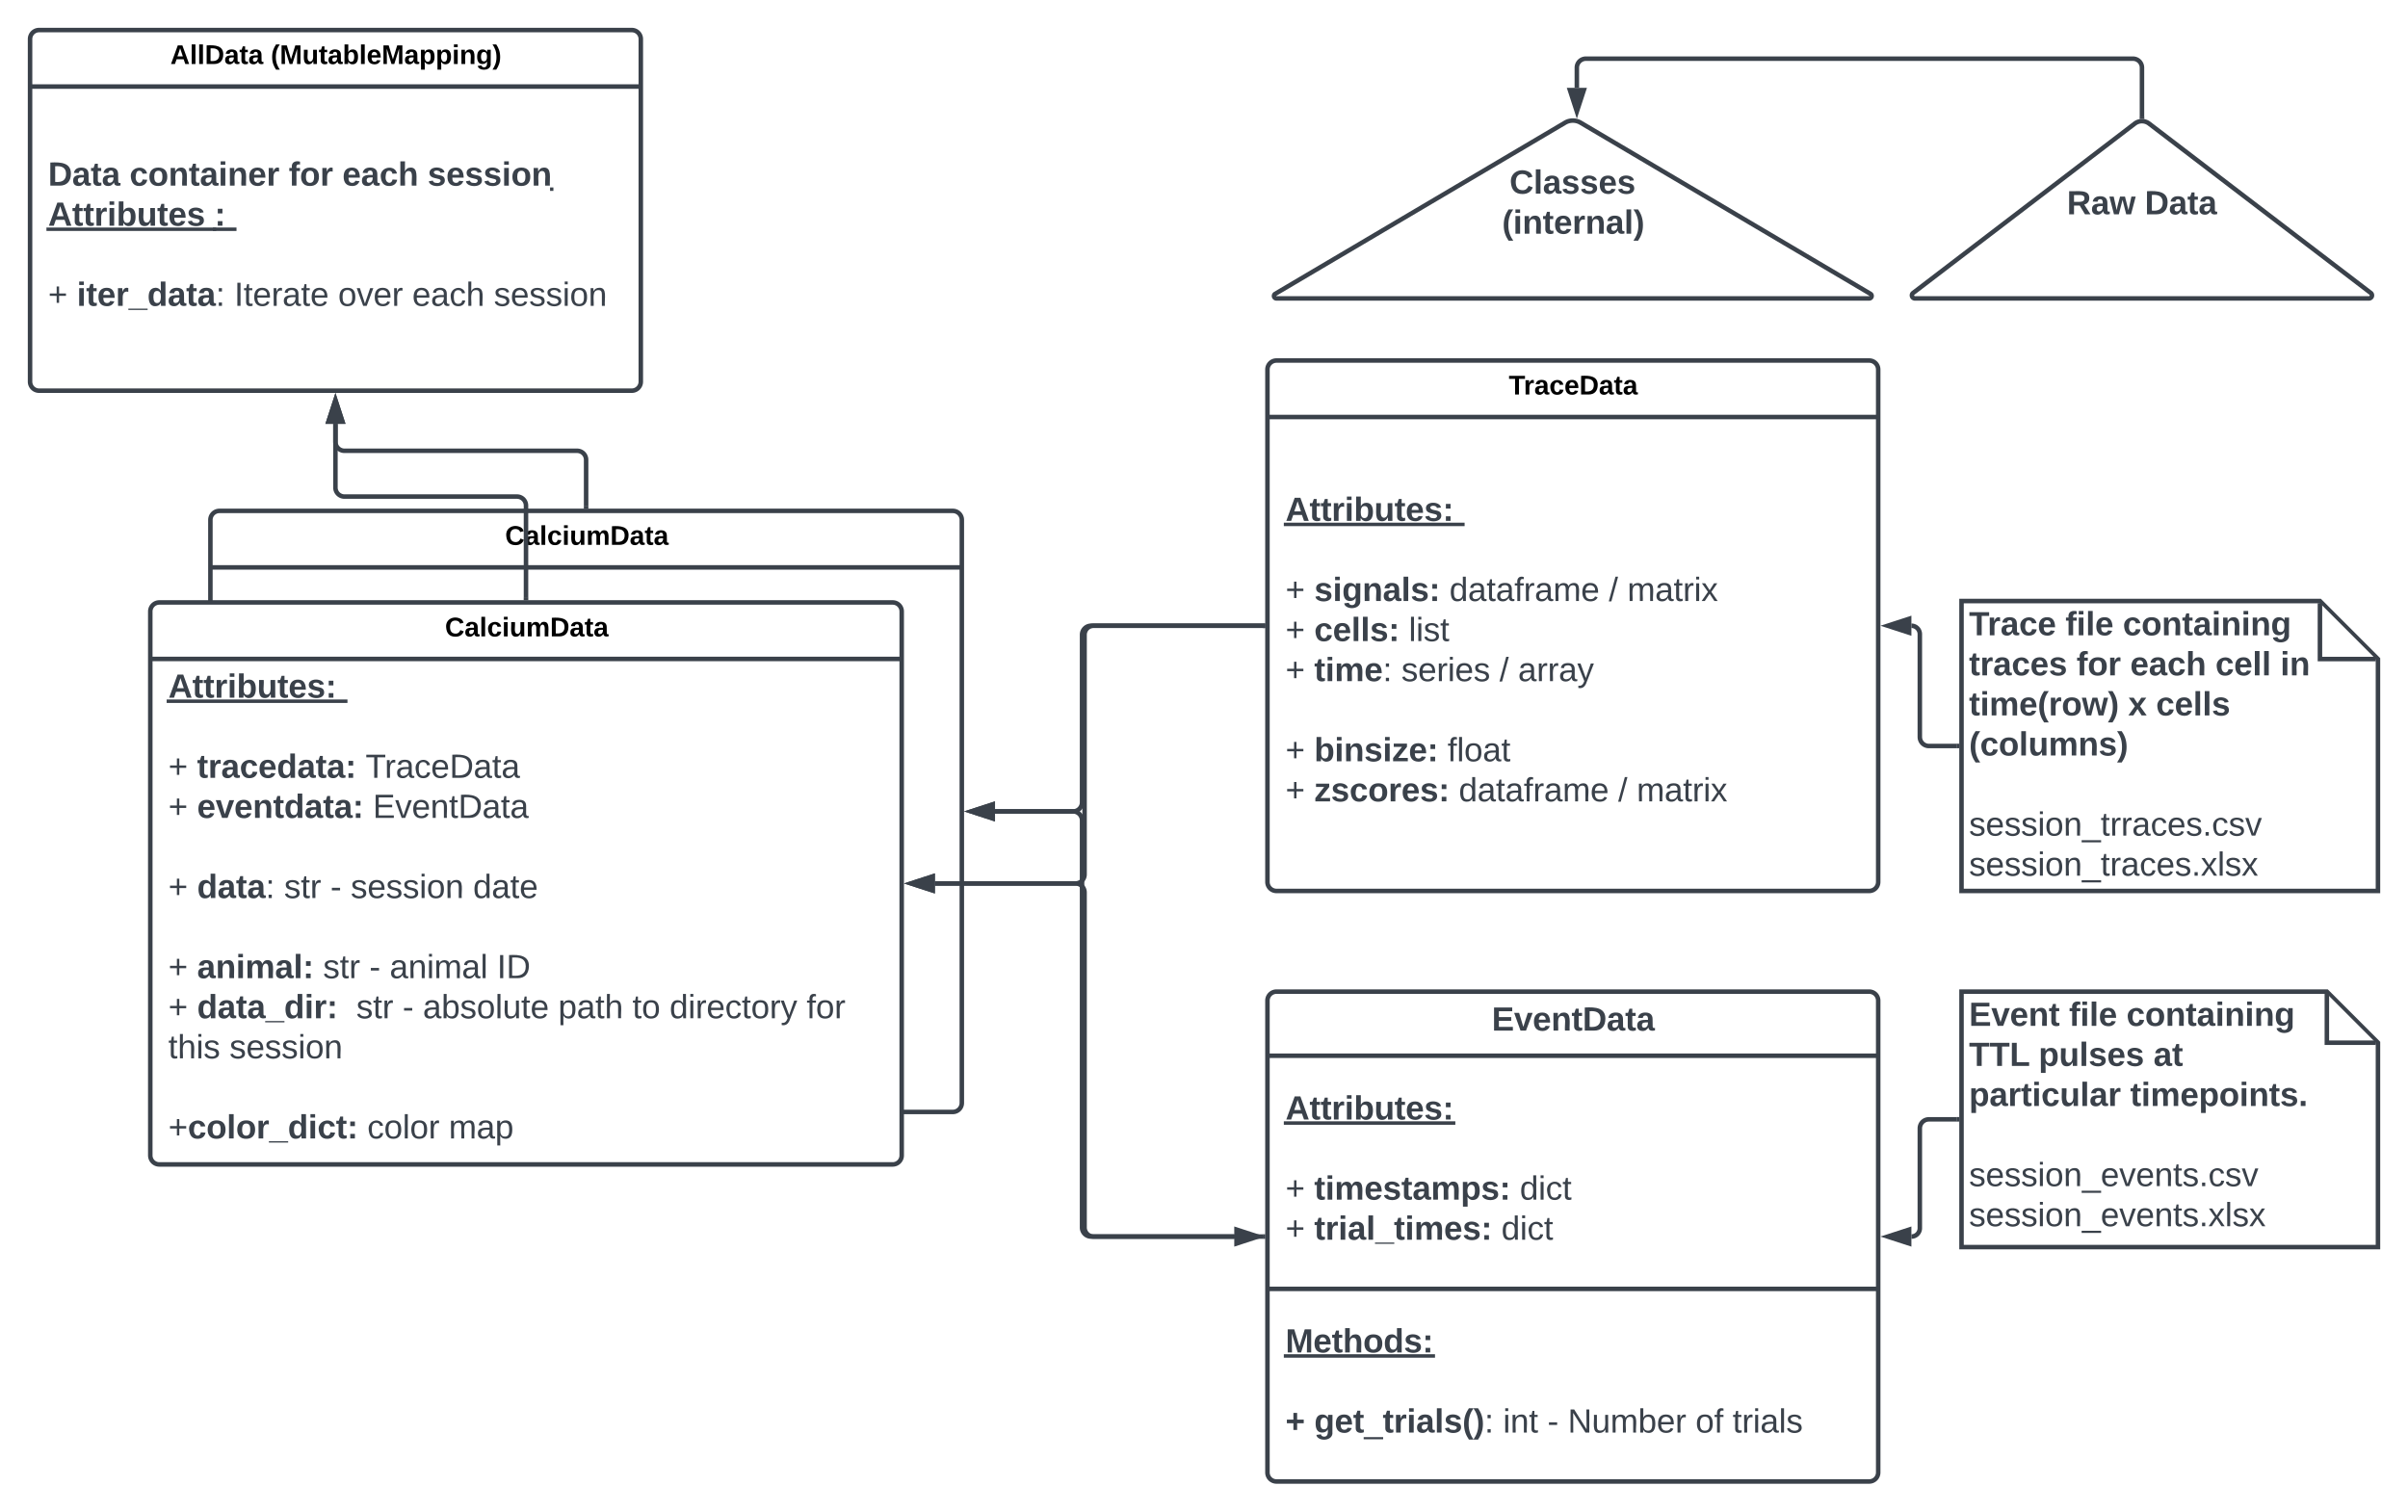 <svg xmlns="http://www.w3.org/2000/svg" xmlns:xlink="http://www.w3.org/1999/xlink" xmlns:lucid="lucid" width="1602.29" height="1005.93"><g transform="translate(-140 -340)" lucid:page-tab-id="0_0"><path d="M280 686a6 6 0 0 1 6-6h488a6 6 0 0 1 6 6v388a6 6 0 0 1-6 6H286a6 6 0 0 1-6-6z" stroke="#3a414a" stroke-width="3" fill="#fff"/><path d="M280 717.6h500" stroke="#3a414a" stroke-width="3" fill="none"/><use xlink:href="#a" transform="matrix(1,0,0,1,288,688) translate(188.1 14.6)"/><path d="M983.36 1005.93a6 6 0 0 1 6-6h394.4a6 6 0 0 1 6 6v314a6 6 0 0 1-6 6h-394.4a6 6 0 0 1-6-6z" stroke="#3a414a" stroke-width="3" fill="#fff"/><path d="M983.36 1042.6h406.4m-406.4 155.16h406.4" stroke="#3a414a" stroke-width="3" fill="none"/><use xlink:href="#b" transform="matrix(1,0,0,1,991.359,1007.93) translate(141.302 17.944)"/><use xlink:href="#c" transform="matrix(1,0,0,1,995.359,1050.597) translate(0 34.444)"/><use xlink:href="#d" transform="matrix(1,0,0,1,995.359,1050.597) translate(0 61.111)"/><use xlink:href="#e" transform="matrix(1,0,0,1,995.359,1050.597) translate(0 87.778)"/><use xlink:href="#f" transform="matrix(1,0,0,1,995.359,1050.597) translate(19.136 87.778)"/><use xlink:href="#g" transform="matrix(1,0,0,1,995.359,1050.597) translate(155.926 87.778)"/><use xlink:href="#h" transform="matrix(1,0,0,1,995.359,1050.597) translate(0 114.444)"/><use xlink:href="#i" transform="matrix(1,0,0,1,995.359,1050.597) translate(19.136 114.444)"/><use xlink:href="#j" transform="matrix(1,0,0,1,995.359,1050.597) translate(143.642 114.444)"/><use xlink:href="#k" transform="matrix(1,0,0,1,995.359,1205.763) translate(0 34.278)"/><use xlink:href="#l" transform="matrix(1,0,0,1,995.359,1205.763) translate(0 60.944)"/><use xlink:href="#m" transform="matrix(1,0,0,1,995.359,1205.763) translate(0 87.611)"/><use xlink:href="#n" transform="matrix(1,0,0,1,995.359,1205.763) translate(19.136 87.611)"/><use xlink:href="#o" transform="matrix(1,0,0,1,995.359,1205.763) translate(144.753 87.611)"/><use xlink:href="#p" transform="matrix(1,0,0,1,995.359,1205.763) translate(174.321 87.611)"/><use xlink:href="#q" transform="matrix(1,0,0,1,995.359,1205.763) translate(187.84 87.611)"/><use xlink:href="#r" transform="matrix(1,0,0,1,995.359,1205.763) translate(272.84 87.611)"/><use xlink:href="#s" transform="matrix(1,0,0,1,995.359,1205.763) translate(297.531 87.611)"/><path d="M983.36 585.93a6 6 0 0 1 6-6h394.4a6 6 0 0 1 6 6v341a6 6 0 0 1-6 6h-394.4a6 6 0 0 1-6-6z" stroke="#3a414a" stroke-width="3" fill="#fff"/><path d="M983.36 617.53h406.4" stroke="#3a414a" stroke-width="3" fill="none"/><use xlink:href="#t" transform="matrix(1,0,0,1,991.359,587.93) translate(152.575 14.6)"/><use xlink:href="#u" transform="matrix(1,0,0,1,995.359,625.53) translate(0 61.111)"/><use xlink:href="#d" transform="matrix(1,0,0,1,995.359,625.53) translate(0 87.778)"/><use xlink:href="#e" transform="matrix(1,0,0,1,995.359,625.53) translate(0 114.444)"/><use xlink:href="#v" transform="matrix(1,0,0,1,995.359,625.53) translate(19.136 114.444)"/><use xlink:href="#w" transform="matrix(1,0,0,1,995.359,625.53) translate(109.074 114.444)"/><use xlink:href="#x" transform="matrix(1,0,0,1,995.359,625.53) translate(215.123 114.444)"/><use xlink:href="#y" transform="matrix(1,0,0,1,995.359,625.53) translate(227.469 114.444)"/><use xlink:href="#e" transform="matrix(1,0,0,1,995.359,625.53) translate(0 141.111)"/><use xlink:href="#z" transform="matrix(1,0,0,1,995.359,625.53) translate(19.136 141.111)"/><use xlink:href="#A" transform="matrix(1,0,0,1,995.359,625.53) translate(82.037 141.111)"/><use xlink:href="#e" transform="matrix(1,0,0,1,995.359,625.53) translate(0 167.778)"/><use xlink:href="#B" transform="matrix(1,0,0,1,995.359,625.53) translate(19.136 167.778)"/><use xlink:href="#C" transform="matrix(1,0,0,1,995.359,625.53) translate(77.099 167.778)"/><use xlink:href="#x" transform="matrix(1,0,0,1,995.359,625.53) translate(142.407 167.778)"/><use xlink:href="#D" transform="matrix(1,0,0,1,995.359,625.53) translate(154.753 167.778)"/><use xlink:href="#d" transform="matrix(1,0,0,1,995.359,625.53) translate(0 194.444)"/><use xlink:href="#e" transform="matrix(1,0,0,1,995.359,625.53) translate(0 221.111)"/><use xlink:href="#E" transform="matrix(1,0,0,1,995.359,625.53) translate(19.136 221.111)"/><use xlink:href="#F" transform="matrix(1,0,0,1,995.359,625.53) translate(107.84 221.111)"/><use xlink:href="#e" transform="matrix(1,0,0,1,995.359,625.53) translate(0 247.778)"/><use xlink:href="#G" transform="matrix(1,0,0,1,995.359,625.53) translate(19.136 247.778)"/><use xlink:href="#H" transform="matrix(1,0,0,1,995.359,625.53) translate(115.309 247.778)"/><use xlink:href="#I" transform="matrix(1,0,0,1,995.359,625.53) translate(221.358 247.778)"/><use xlink:href="#J" transform="matrix(1,0,0,1,995.359,625.53) translate(233.704 247.778)"/><path d="M1445.2 740h238.5l38.6 38.6v154.33h-277.1z" stroke="#3a414a" stroke-width="3" fill="#fff"/><path d="M1683.7 741.43v37.16h37.16" stroke="#3a414a" stroke-width="3" fill="#fff"/><use xlink:href="#K" transform="matrix(1,0,0,1,1450.191,745) translate(0 17.778)"/><use xlink:href="#L" transform="matrix(1,0,0,1,1450.191,745) translate(64.136 17.778)"/><use xlink:href="#M" transform="matrix(1,0,0,1,1450.191,745) translate(102.346 17.778)"/><use xlink:href="#N" transform="matrix(1,0,0,1,1450.191,745) translate(0 44.444)"/><use xlink:href="#O" transform="matrix(1,0,0,1,1450.191,745) translate(71.543 44.444)"/><use xlink:href="#P" transform="matrix(1,0,0,1,1450.191,745) translate(107.222 44.444)"/><use xlink:href="#Q" transform="matrix(1,0,0,1,1450.191,745) translate(163.951 44.444)"/><use xlink:href="#R" transform="matrix(1,0,0,1,1450.191,745) translate(207.16 44.444)"/><use xlink:href="#S" transform="matrix(1,0,0,1,1450.191,745) translate(0 71.111)"/><use xlink:href="#T" transform="matrix(1,0,0,1,1450.191,745) translate(105.926 71.111)"/><use xlink:href="#U" transform="matrix(1,0,0,1,1450.191,745) translate(124.444 71.111)"/><use xlink:href="#V" transform="matrix(1,0,0,1,1450.191,745) translate(0 97.778)"/><use xlink:href="#d" transform="matrix(1,0,0,1,1450.191,745) translate(0 124.444)"/><use xlink:href="#W" transform="matrix(1,0,0,1,1450.191,745) translate(0 151.111)"/><use xlink:href="#X" transform="matrix(1,0,0,1,1450.191,745) translate(0 177.778)"/><path d="M1442.2 836.46h-18.74a6 6 0 0 1-6-6v-68.42a5.6 5.6 0 0 0-5.6-5.6" stroke="#3a414a" stroke-width="3" fill="none"/><path d="M1443.7 837.96h-1.55v-3h1.54z" stroke="#3a414a" stroke-width=".05" fill="#3a414a"/><path d="M1396.1 756.43l14.25-4.64v9.27z" stroke="#3a414a" stroke-width="3" fill="#3a414a"/><path d="M1445.2 999.93h243.1l34 34v136h-277.1z" stroke="#3a414a" stroke-width="3" fill="#fff"/><path d="M1688.3 1001.36v32.57h32.56" stroke="#3a414a" stroke-width="3" fill="#fff"/><g><use xlink:href="#Y" transform="matrix(1,0,0,1,1450.191,1004.93) translate(0 17.778)"/><use xlink:href="#L" transform="matrix(1,0,0,1,1450.191,1004.93) translate(66.543 17.778)"/><use xlink:href="#M" transform="matrix(1,0,0,1,1450.191,1004.93) translate(104.753 17.778)"/><use xlink:href="#Z" transform="matrix(1,0,0,1,1450.191,1004.93) translate(0 44.444)"/><use xlink:href="#aa" transform="matrix(1,0,0,1,1450.191,1004.93) translate(46.296 44.444)"/><use xlink:href="#ab" transform="matrix(1,0,0,1,1450.191,1004.93) translate(122.716 44.444)"/><use xlink:href="#ac" transform="matrix(1,0,0,1,1450.191,1004.93) translate(0 71.111)"/><use xlink:href="#ad" transform="matrix(1,0,0,1,1450.191,1004.93) translate(107.222 71.111)"/><use xlink:href="#d" transform="matrix(1,0,0,1,1450.191,1004.93) translate(0 97.778)"/><use xlink:href="#ae" transform="matrix(1,0,0,1,1450.191,1004.93) translate(0 124.444)"/><use xlink:href="#af" transform="matrix(1,0,0,1,1450.191,1004.93) translate(0 151.111)"/></g><path d="M1442.2 1084.93h-18.74a6 6 0 0 0-6 6v66.4a5.6 5.6 0 0 1-5.6 5.6" stroke="#3a414a" stroke-width="3" fill="none"/><path d="M1443.7 1086.43h-1.55v-3h1.54z" stroke="#3a414a" stroke-width=".05" fill="#3a414a"/><path d="M1396.1 1162.93l14.25-4.64v9.27z" stroke="#3a414a" stroke-width="3" fill="#3a414a"/><path d="M988.53 535.55a1.64 1.64 0 0 0 .83 3.05h394.4a1.64 1.64 0 0 0 .84-3.05l-192.87-113.9a10.16 10.16 0 0 0-10.33 0z" stroke="#3a414a" stroke-width="3" fill="#fff"/><g><use xlink:href="#ag" transform="matrix(1,0,0,1,988.359,423.597) translate(156.061 45.278)"/><use xlink:href="#ah" transform="matrix(1,0,0,1,988.359,423.597) translate(151.128 71.944)"/></g><path d="M1413 534.95a2.03 2.03 0 0 0 1.24 3.65h302.05a2.03 2.03 0 0 0 1.22-3.65l-147.5-112.7a7.85 7.85 0 0 0-9.52 0z" stroke="#3a414a" stroke-width="3" fill="#fff"/><g><use xlink:href="#ai" transform="matrix(1,0,0,1,1413.244,423.597) translate(102.098 59.028)"/><use xlink:href="#aj" transform="matrix(1,0,0,1,1413.244,423.597) translate(153.888 59.028)"/></g><path d="M1565.27 417.62v-32.57a6 6 0 0 0-6-6h-364.03a6 6 0 0 0-6 6v13.38" stroke="#3a414a" stroke-width="3" fill="none"/><path d="M1566.77 419.26l-.3-.06-1.2-.08-1.22.08-.28.06v-1.67h3z" stroke="#3a414a" stroke-width=".05" fill="#3a414a"/><path d="M1189.24 414.2l-4.63-14.27h9.28z" stroke="#3a414a" stroke-width="3" fill="#3a414a"/><path d="M240 746.93a6 6 0 0 1 6-6h488a6 6 0 0 1 6 6v362a6 6 0 0 1-6 6H246a6 6 0 0 1-6-6z" stroke="#3a414a" stroke-width="3" fill="#fff"/><path d="M240 778.53h500" stroke="#3a414a" stroke-width="3" fill="none"/><g><use xlink:href="#a" transform="matrix(1,0,0,1,248,748.93) translate(188.1 14.6)"/></g><g><use xlink:href="#u" transform="matrix(1,0,0,1,252,786.53) translate(0 17.778)"/><use xlink:href="#d" transform="matrix(1,0,0,1,252,786.53) translate(0 44.444)"/><use xlink:href="#e" transform="matrix(1,0,0,1,252,786.53) translate(0 71.111)"/><use xlink:href="#ak" transform="matrix(1,0,0,1,252,786.53) translate(19.136 71.111)"/><use xlink:href="#al" transform="matrix(1,0,0,1,252,786.53) translate(131.235 71.111)"/><use xlink:href="#e" transform="matrix(1,0,0,1,252,786.53) translate(0 97.778)"/><use xlink:href="#am" transform="matrix(1,0,0,1,252,786.53) translate(19.136 97.778)"/><use xlink:href="#an" transform="matrix(1,0,0,1,252,786.53) translate(136.111 97.778)"/><use xlink:href="#d" transform="matrix(1,0,0,1,252,786.53) translate(0 124.444)"/><use xlink:href="#e" transform="matrix(1,0,0,1,252,786.53) translate(0 151.111)"/><use xlink:href="#ao" transform="matrix(1,0,0,1,252,786.53) translate(19.136 151.111)"/><use xlink:href="#ap" transform="matrix(1,0,0,1,252,786.53) translate(77.037 151.111)"/><use xlink:href="#p" transform="matrix(1,0,0,1,252,786.53) translate(107.84 151.111)"/><use xlink:href="#aq" transform="matrix(1,0,0,1,252,786.53) translate(121.358 151.111)"/><use xlink:href="#ar" transform="matrix(1,0,0,1,252,786.53) translate(202.778 151.111)"/><use xlink:href="#d" transform="matrix(1,0,0,1,252,786.53) translate(0 177.778)"/><use xlink:href="#e" transform="matrix(1,0,0,1,252,786.53) translate(0 204.444)"/><use xlink:href="#as" transform="matrix(1,0,0,1,252,786.53) translate(19.136 204.444)"/><use xlink:href="#at" transform="matrix(1,0,0,1,252,786.53) translate(102.963 204.444)"/><use xlink:href="#au" transform="matrix(1,0,0,1,252,786.53) translate(133.765 204.444)"/><use xlink:href="#av" transform="matrix(1,0,0,1,252,786.53) translate(147.284 204.444)"/><use xlink:href="#aw" transform="matrix(1,0,0,1,252,786.53) translate(218.704 204.444)"/><use xlink:href="#e" transform="matrix(1,0,0,1,252,786.53) translate(0 231.111)"/><use xlink:href="#ax" transform="matrix(1,0,0,1,252,786.53) translate(19.136 231.111)"/><use xlink:href="#ay" transform="matrix(1,0,0,1,252,786.53) translate(125.062 231.111)"/><use xlink:href="#au" transform="matrix(1,0,0,1,252,786.53) translate(155.864 231.111)"/><use xlink:href="#az" transform="matrix(1,0,0,1,252,786.53) translate(169.383 231.111)"/><use xlink:href="#aA" transform="matrix(1,0,0,1,252,786.53) translate(259.444 231.111)"/><use xlink:href="#aB" transform="matrix(1,0,0,1,252,786.53) translate(308.827 231.111)"/><use xlink:href="#aC" transform="matrix(1,0,0,1,252,786.53) translate(333.519 231.111)"/><use xlink:href="#aD" transform="matrix(1,0,0,1,252,786.53) translate(424.691 231.111)"/><use xlink:href="#aE" transform="matrix(1,0,0,1,252,786.53) translate(0 257.778)"/><use xlink:href="#aF" transform="matrix(1,0,0,1,252,786.53) translate(40.679 257.778)"/><use xlink:href="#aG" transform="matrix(1,0,0,1,252,786.53) translate(0 284.444)"/><use xlink:href="#aH" transform="matrix(1,0,0,1,252,786.53) translate(0 311.111)"/><use xlink:href="#aI" transform="matrix(1,0,0,1,252,786.53) translate(132.407 311.111)"/><use xlink:href="#aJ" transform="matrix(1,0,0,1,252,786.53) translate(186.605 311.111)"/></g><path d="M980.4 756.43H867.68a6 6 0 0 0-6 6v159.5a6 6 0 0 1-6 6h-93.6" stroke="#3a414a" stroke-width="3" fill="none"/><path d="M981.9 757.93h-1.54v-3h1.54z" stroke="#3a414a" stroke-width=".05" fill="#3a414a"/><path d="M746.32 927.93l14.26-4.64v9.27z" stroke="#3a414a" stroke-width="3" fill="#3a414a"/><path d="M980.4 1162.93H867.68a6 6 0 0 1-6-6v-223a6 6 0 0 0-6-6h-93.6" stroke="#3a414a" stroke-width="3" fill="none"/><path d="M981.9 1164.43h-1.54v-3h1.54z" stroke="#3a414a" stroke-width=".05" fill="#3a414a"/><path d="M746.32 927.93l14.26-4.64v9.27z" stroke="#3a414a" stroke-width="3" fill="#3a414a"/><path d="M802.08 880H854a6 6 0 0 0 6-6V762.43a6 6 0 0 1 6-6h114.4" stroke="#3a414a" stroke-width="3" fill="none"/><path d="M786.32 880l14.26-4.64v9.28z" stroke="#3a414a" stroke-width="3" fill="#3a414a"/><path d="M981.9 757.93h-1.54v-3h1.54z" stroke="#3a414a" stroke-width=".05" fill="#3a414a"/><path d="M802.08 880H854a6 6 0 0 1 6 6v270.93a6 6 0 0 0 6 6h95.28" stroke="#3a414a" stroke-width="3" fill="none"/><path d="M786.32 880l14.26-4.64v9.28zM977.04 1162.93l-14.26 4.64v-9.28z" stroke="#3a414a" stroke-width="3" fill="#3a414a"/><path d="M160 366a6 6 0 0 1 6-6h394.4a6 6 0 0 1 6 6v228a6 6 0 0 1-6 6H166a6 6 0 0 1-6-6z" stroke="#3a414a" stroke-width="3" fill="#fff"/><path d="M160 397.6h406.4" stroke="#3a414a" stroke-width="3" fill="none"/><g><use xlink:href="#aK" transform="matrix(1,0,0,1,168,368) translate(85.35 14.6)"/><use xlink:href="#aL" transform="matrix(1,0,0,1,168,368) translate(152.2 14.6)"/></g><g><use xlink:href="#aM" transform="matrix(1,0,0,1,172,405.6) translate(0 57.944)"/><use xlink:href="#aN" transform="matrix(1,0,0,1,172,405.6) translate(54.198 57.944)"/><use xlink:href="#O" transform="matrix(1,0,0,1,172,405.6) translate(160.123 57.944)"/><use xlink:href="#P" transform="matrix(1,0,0,1,172,405.6) translate(195.802 57.944)"/><use xlink:href="#aO" transform="matrix(1,0,0,1,172,405.6) translate(252.531 57.944)"/><use xlink:href="#aP" transform="matrix(1,0,0,1,172,405.6) translate(0 84.611)"/><use xlink:href="#aQ" transform="matrix(1,0,0,1,172,405.6) translate(110.741 84.611)"/><use xlink:href="#d" transform="matrix(1,0,0,1,172,405.6) translate(0 111.278)"/><use xlink:href="#e" transform="matrix(1,0,0,1,172,405.6) translate(0 137.944)"/><use xlink:href="#aR" transform="matrix(1,0,0,1,172,405.6) translate(19.136 137.944)"/><use xlink:href="#aS" transform="matrix(1,0,0,1,172,405.6) translate(123.889 137.944)"/><use xlink:href="#aT" transform="matrix(1,0,0,1,172,405.6) translate(192.963 137.944)"/><use xlink:href="#aU" transform="matrix(1,0,0,1,172,405.6) translate(242.284 137.944)"/><use xlink:href="#aV" transform="matrix(1,0,0,1,172,405.6) translate(296.605 137.944)"/></g><path d="M530 677.04V646a6 6 0 0 0-6-6H369.2a6 6 0 0 1-6-6v-11.92" stroke="#3a414a" stroke-width="3" fill="none"/><path d="M531.5 678.54h-3V677h3z" stroke="#3a414a" stroke-width=".05" fill="#3a414a"/><path d="M363.2 606.32l4.64 14.26h-9.27z" stroke="#3a414a" stroke-width="3" fill="#3a414a"/><path d="M490 737.97v-61.5a6 6 0 0 0-6-6H369.2a6 6 0 0 1-6-6v-42.4" stroke="#3a414a" stroke-width="3" fill="none"/><path d="M491.5 739.47h-3v-1.54h3z" stroke="#3a414a" stroke-width=".05" fill="#3a414a"/><path d="M363.2 606.32l4.64 14.26h-9.27z" stroke="#3a414a" stroke-width="3" fill="#3a414a"/><defs><path d="M67-125c0 53 21 87 73 88 37 1 54-22 65-47l45 17C233-25 199 4 140 4 58 4 20-42 15-125 8-235 124-281 211-232c18 10 29 29 36 50l-46 12c-8-25-30-41-62-41-52 0-71 34-72 86" id="aW"/><path d="M133-34C117-15 103 5 69 4 32 3 11-16 11-54c-1-60 55-63 116-61 1-26-3-47-28-47-18 1-26 9-28 27l-52-2c7-38 36-58 82-57s74 22 75 68l1 82c-1 14 12 18 25 15v27c-30 8-71 5-69-32zm-48 3c29 0 43-24 42-57-32 0-66-3-65 30 0 17 8 27 23 27" id="aX"/><path d="M25 0v-261h50V0H25" id="aY"/><path d="M190-63c-7 42-38 67-86 67-59 0-84-38-90-98-12-110 154-137 174-36l-49 2c-2-19-15-32-35-32-30 0-35 28-38 64-6 74 65 87 74 30" id="aZ"/><path d="M25-224v-37h50v37H25zM25 0v-190h50V0H25" id="ba"/><path d="M85 4C-2 5 27-109 22-190h50c7 57-23 150 33 157 60-5 35-97 40-157h50l1 190h-47c-2-12 1-28-3-38-12 25-28 42-61 42" id="bb"/><path d="M220-157c-53 9-28 100-34 157h-49v-107c1-27-5-49-29-50C55-147 81-57 75 0H25l-1-190h47c2 12-1 28 3 38 10-53 101-56 108 0 13-22 24-43 59-42 82 1 51 116 57 194h-49v-107c-1-25-5-48-29-50" id="bc"/><path d="M24-248c120-7 223 5 221 122C244-46 201 0 124 0H24v-248zM76-40c74 7 117-18 117-86 0-67-45-88-117-82v168" id="bd"/><path d="M115-3C79 11 28 4 28-45v-112H4v-33h27l15-45h31v45h36v33H77v99c-1 23 16 31 38 25v30" id="be"/><g id="a"><use transform="matrix(0.05,0,0,0.05,0,0)" xlink:href="#aW"/><use transform="matrix(0.05,0,0,0.05,12.95,0)" xlink:href="#aX"/><use transform="matrix(0.05,0,0,0.05,22.95,0)" xlink:href="#aY"/><use transform="matrix(0.05,0,0,0.05,27.95,0)" xlink:href="#aZ"/><use transform="matrix(0.05,0,0,0.05,37.95,0)" xlink:href="#ba"/><use transform="matrix(0.05,0,0,0.05,42.95,0)" xlink:href="#bb"/><use transform="matrix(0.05,0,0,0.05,53.9,0)" xlink:href="#bc"/><use transform="matrix(0.05,0,0,0.05,69.9,0)" xlink:href="#bd"/><use transform="matrix(0.05,0,0,0.05,82.85,0)" xlink:href="#aX"/><use transform="matrix(0.05,0,0,0.05,92.85,0)" xlink:href="#be"/><use transform="matrix(0.05,0,0,0.05,98.8,0)" xlink:href="#aX"/></g><path fill="#3a414a" d="M24 0v-248h195v40H76v63h132v40H76v65h150V0H24" id="bf"/><path fill="#3a414a" d="M128 0H69L1-190h53L99-40l48-150h52" id="bg"/><path fill="#3a414a" d="M185-48c-13 30-37 53-82 52C43 2 14-33 14-96s30-98 90-98c62 0 83 45 84 108H66c0 31 8 55 39 56 18 0 30-7 34-22zm-45-69c5-46-57-63-70-21-2 6-4 13-4 21h74" id="bh"/><path fill="#3a414a" d="M135-194c87-1 58 113 63 194h-50c-7-57 23-157-34-157-59 0-34 97-39 157H25l-1-190h47c2 12-1 28 3 38 12-26 28-41 61-42" id="bi"/><path fill="#3a414a" d="M115-3C79 11 28 4 28-45v-112H4v-33h27l15-45h31v45h36v33H77v99c-1 23 16 31 38 25v30" id="bj"/><path fill="#3a414a" d="M24-248c120-7 223 5 221 122C244-46 201 0 124 0H24v-248zM76-40c74 7 117-18 117-86 0-67-45-88-117-82v168" id="bk"/><path fill="#3a414a" d="M133-34C117-15 103 5 69 4 32 3 11-16 11-54c-1-60 55-63 116-61 1-26-3-47-28-47-18 1-26 9-28 27l-52-2c7-38 36-58 82-57s74 22 75 68l1 82c-1 14 12 18 25 15v27c-30 8-71 5-69-32zm-48 3c29 0 43-24 42-57-32 0-66-3-65 30 0 17 8 27 23 27" id="bl"/><g id="b"><use transform="matrix(0.062,0,0,0.062,0,0)" xlink:href="#bf"/><use transform="matrix(0.062,0,0,0.062,14.815,0)" xlink:href="#bg"/><use transform="matrix(0.062,0,0,0.062,27.16,0)" xlink:href="#bh"/><use transform="matrix(0.062,0,0,0.062,39.506,0)" xlink:href="#bi"/><use transform="matrix(0.062,0,0,0.062,53.025,0)" xlink:href="#bj"/><use transform="matrix(0.062,0,0,0.062,60.37,0)" xlink:href="#bk"/><use transform="matrix(0.062,0,0,0.062,76.358,0)" xlink:href="#bl"/><use transform="matrix(0.062,0,0,0.062,88.704,0)" xlink:href="#bj"/><use transform="matrix(0.062,0,0,0.062,96.049,0)" xlink:href="#bl"/></g><path fill="#3a414a" d="M199 0l-22-63H83L61 0H9l90-248h61L250 0h-51zm-33-102l-36-108c-10 38-24 72-36 108h72" id="bm"/><path fill="#3a414a" d="M135-150c-39-12-60 13-60 57V0H25l-1-190h47c2 13-1 29 3 40 6-28 27-53 61-41v41" id="bn"/><path fill="#3a414a" d="M25-224v-37h50v37H25zM25 0v-190h50V0H25" id="bo"/><path fill="#3a414a" d="M135-194c52 0 70 43 70 98 0 56-19 99-73 100-30 1-46-15-58-35L72 0H24l1-261h50v104c11-23 29-37 60-37zM114-30c31 0 40-27 40-66 0-37-7-63-39-63s-41 28-41 65c0 36 8 64 40 64" id="bp"/><path fill="#3a414a" d="M85 4C-2 5 27-109 22-190h50c7 57-23 150 33 157 60-5 35-97 40-157h50l1 190h-47c-2-12 1-28-3-38-12 25-28 42-61 42" id="bq"/><path fill="#3a414a" d="M137-138c1-29-70-34-71-4 15 46 118 7 119 86 1 83-164 76-172 9l43-7c4 19 20 25 44 25 33 8 57-30 24-41C81-84 22-81 20-136c-2-80 154-74 161-7" id="br"/><path fill="#3a414a" d="M35-132v-50h50v50H35zM35 0v-49h50V0H35" id="bs"/><g id="c"><use transform="matrix(0.062,0,0,0.062,0,0)" xlink:href="#bm"/><use transform="matrix(0.062,0,0,0.062,15.988,0)" xlink:href="#bj"/><use transform="matrix(0.062,0,0,0.062,23.333,0)" xlink:href="#bj"/><use transform="matrix(0.062,0,0,0.062,30.679,0)" xlink:href="#bn"/><use transform="matrix(0.062,0,0,0.062,39.321,0)" xlink:href="#bo"/><use transform="matrix(0.062,0,0,0.062,45.494,0)" xlink:href="#bp"/><use transform="matrix(0.062,0,0,0.062,59.012,0)" xlink:href="#bq"/><use transform="matrix(0.062,0,0,0.062,72.531,0)" xlink:href="#bj"/><use transform="matrix(0.062,0,0,0.062,79.877,0)" xlink:href="#bh"/><use transform="matrix(0.062,0,0,0.062,92.222,0)" xlink:href="#br"/><use transform="matrix(0.062,0,0,0.062,104.568,0)" xlink:href="#bs"/><path fill="#3a414a" d="M-1.1 1.2h114.13V3.5H-1.1z"/></g><path fill="#3a414a" d="M118-107v75H92v-75H18v-26h74v-75h26v75h74v26h-74" id="bt"/><use transform="matrix(0.062,0,0,0.062,0,0)" xlink:href="#bt" id="e"/><path fill="#3a414a" d="M220-157c-53 9-28 100-34 157h-49v-107c1-27-5-49-29-50C55-147 81-57 75 0H25l-1-190h47c2 12-1 28 3 38 10-53 101-56 108 0 13-22 24-43 59-42 82 1 51 116 57 194h-49v-107c-1-25-5-48-29-50" id="bu"/><path fill="#3a414a" d="M135-194c53 0 70 44 70 98 0 56-19 98-73 100-31 1-45-17-59-34 3 33 2 69 2 105H25l-1-265h48c2 10 0 23 3 31 11-24 29-35 60-35zM114-30c33 0 39-31 40-66 0-38-9-64-40-64-56 0-55 130 0 130" id="bv"/><g id="f"><use transform="matrix(0.062,0,0,0.062,0,0)" xlink:href="#bj"/><use transform="matrix(0.062,0,0,0.062,7.346,0)" xlink:href="#bo"/><use transform="matrix(0.062,0,0,0.062,13.519,0)" xlink:href="#bu"/><use transform="matrix(0.062,0,0,0.062,33.272,0)" xlink:href="#bh"/><use transform="matrix(0.062,0,0,0.062,45.617,0)" xlink:href="#br"/><use transform="matrix(0.062,0,0,0.062,57.963,0)" xlink:href="#bj"/><use transform="matrix(0.062,0,0,0.062,65.309,0)" xlink:href="#bl"/><use transform="matrix(0.062,0,0,0.062,77.654,0)" xlink:href="#bu"/><use transform="matrix(0.062,0,0,0.062,97.407,0)" xlink:href="#bv"/><use transform="matrix(0.062,0,0,0.062,110.926,0)" xlink:href="#br"/><use transform="matrix(0.062,0,0,0.062,123.272,0)" xlink:href="#bs"/></g><path fill="#3a414a" d="M85-194c31 0 48 13 60 33l-1-100h32l1 261h-30c-2-10 0-23-3-31C134-8 116 4 85 4 32 4 16-35 15-94c0-66 23-100 70-100zm9 24c-40 0-46 34-46 75 0 40 6 74 45 74 42 0 51-32 51-76 0-42-9-74-50-73" id="bw"/><path fill="#3a414a" d="M24-231v-30h32v30H24zM24 0v-190h32V0H24" id="bx"/><path fill="#3a414a" d="M96-169c-40 0-48 33-48 73s9 75 48 75c24 0 41-14 43-38l32 2c-6 37-31 61-74 61-59 0-76-41-82-99-10-93 101-131 147-64 4 7 5 14 7 22l-32 3c-4-21-16-35-41-35" id="by"/><path fill="#3a414a" d="M59-47c-2 24 18 29 38 22v24C64 9 27 4 27-40v-127H5v-23h24l9-43h21v43h35v23H59v120" id="bz"/><g id="g"><use transform="matrix(0.062,0,0,0.062,0,0)" xlink:href="#bw"/><use transform="matrix(0.062,0,0,0.062,12.346,0)" xlink:href="#bx"/><use transform="matrix(0.062,0,0,0.062,17.222,0)" xlink:href="#by"/><use transform="matrix(0.062,0,0,0.062,28.333,0)" xlink:href="#bz"/></g><use transform="matrix(0.062,0,0,0.062,0,0)" xlink:href="#bt" id="h"/><path fill="#3a414a" d="M25 0v-261h50V0H25" id="bA"/><path fill="#3a414a" d="M-4 44V30h207v14H-4" id="bB"/><g id="i"><use transform="matrix(0.062,0,0,0.062,0,0)" xlink:href="#bj"/><use transform="matrix(0.062,0,0,0.062,7.346,0)" xlink:href="#bn"/><use transform="matrix(0.062,0,0,0.062,15.988,0)" xlink:href="#bo"/><use transform="matrix(0.062,0,0,0.062,22.16,0)" xlink:href="#bl"/><use transform="matrix(0.062,0,0,0.062,34.506,0)" xlink:href="#bA"/><use transform="matrix(0.062,0,0,0.062,40.679,0)" xlink:href="#bB"/><use transform="matrix(0.062,0,0,0.062,53.025,0)" xlink:href="#bj"/><use transform="matrix(0.062,0,0,0.062,60.37,0)" xlink:href="#bo"/><use transform="matrix(0.062,0,0,0.062,66.543,0)" xlink:href="#bu"/><use transform="matrix(0.062,0,0,0.062,86.296,0)" xlink:href="#bh"/><use transform="matrix(0.062,0,0,0.062,98.642,0)" xlink:href="#br"/><use transform="matrix(0.062,0,0,0.062,110.988,0)" xlink:href="#bs"/></g><g id="j"><use transform="matrix(0.062,0,0,0.062,0,0)" xlink:href="#bw"/><use transform="matrix(0.062,0,0,0.062,12.346,0)" xlink:href="#bx"/><use transform="matrix(0.062,0,0,0.062,17.222,0)" xlink:href="#by"/><use transform="matrix(0.062,0,0,0.062,28.333,0)" xlink:href="#bz"/></g><path fill="#3a414a" d="M230 0l2-204L168 0h-37L68-204 70 0H24v-248h70l56 185 57-185h69V0h-46" id="bC"/><path fill="#3a414a" d="M114-157C55-157 80-60 75 0H25v-261h50l-1 109c12-26 28-41 61-42 86-1 58 113 63 194h-50c-7-57 23-157-34-157" id="bD"/><path fill="#3a414a" d="M110-194c64 0 96 36 96 99 0 64-35 99-97 99-61 0-95-36-95-99 0-62 34-99 96-99zm-1 164c35 0 45-28 45-65 0-40-10-65-43-65-34 0-45 26-45 65 0 36 10 65 43 65" id="bE"/><path fill="#3a414a" d="M88-194c31-1 46 15 58 34l-1-101h50l1 261h-48c-2-10 0-23-3-31C134-8 116 4 84 4 32 4 16-41 15-95c0-56 19-97 73-99zm17 164c33 0 40-30 41-66 1-37-9-64-41-64s-38 30-39 65c0 43 13 65 39 65" id="bF"/><g id="k"><use transform="matrix(0.062,0,0,0.062,0,0)" xlink:href="#bC"/><use transform="matrix(0.062,0,0,0.062,18.457,0)" xlink:href="#bh"/><use transform="matrix(0.062,0,0,0.062,30.802,0)" xlink:href="#bj"/><use transform="matrix(0.062,0,0,0.062,38.148,0)" xlink:href="#bD"/><use transform="matrix(0.062,0,0,0.062,51.667,0)" xlink:href="#bE"/><use transform="matrix(0.062,0,0,0.062,65.185,0)" xlink:href="#bF"/><use transform="matrix(0.062,0,0,0.062,78.704,0)" xlink:href="#br"/><use transform="matrix(0.062,0,0,0.062,91.049,0)" xlink:href="#bs"/><path fill="#3a414a" d="M-1.1 1.2H99.5V3.5H-1.1z"/></g><path fill="#3a414a" d="M125-100v72H85v-72H15v-39h70v-72h40v72h71v39h-71" id="bG"/><use transform="matrix(0.062,0,0,0.062,0,0)" xlink:href="#bG" id="m"/><path fill="#3a414a" d="M195-6C206 82 75 100 31 46c-4-6-6-13-8-21l49-6c3 16 16 24 34 25 40 0 42-37 40-79-11 22-30 35-61 35-53 0-70-43-70-97 0-56 18-96 73-97 30 0 46 14 59 34l2-30h47zm-90-29c32 0 41-27 41-63 0-35-9-62-40-62-32 0-39 29-40 63 0 36 9 62 39 62" id="bH"/><path fill="#3a414a" d="M-5 72V49h209v23H-5" id="bI"/><path fill="#3a414a" d="M67-93c0 74 22 123 53 168H70C40 30 18-18 18-93s22-123 52-168h50c-32 44-53 94-53 168" id="bJ"/><path fill="#3a414a" d="M102-93c0 74-22 123-52 168H0C30 29 54-18 53-93c0-74-22-123-53-168h50c30 45 52 94 52 168" id="bK"/><path fill="#3a414a" d="M33-154v-36h34v36H33zM33 0v-36h34V0H33" id="bL"/><g id="n"><use transform="matrix(0.062,0,0,0.062,0,0)" xlink:href="#bH"/><use transform="matrix(0.062,0,0,0.062,13.519,0)" xlink:href="#bh"/><use transform="matrix(0.062,0,0,0.062,25.864,0)" xlink:href="#bj"/><use transform="matrix(0.062,0,0,0.062,33.21,0)" xlink:href="#bI"/><use transform="matrix(0.062,0,0,0.062,45.556,0)" xlink:href="#bj"/><use transform="matrix(0.062,0,0,0.062,52.901,0)" xlink:href="#bn"/><use transform="matrix(0.062,0,0,0.062,61.543,0)" xlink:href="#bo"/><use transform="matrix(0.062,0,0,0.062,67.716,0)" xlink:href="#bl"/><use transform="matrix(0.062,0,0,0.062,80.062,0)" xlink:href="#bA"/><use transform="matrix(0.062,0,0,0.062,86.235,0)" xlink:href="#br"/><use transform="matrix(0.062,0,0,0.062,98.58,0)" xlink:href="#bJ"/><use transform="matrix(0.062,0,0,0.062,105.926,0)" xlink:href="#bK"/><use transform="matrix(0.062,0,0,0.062,113.272,0)" xlink:href="#bL"/></g><path fill="#3a414a" d="M117-194c89-4 53 116 60 194h-32v-121c0-31-8-49-39-48C34-167 62-67 57 0H25l-1-190h30c1 10-1 24 2 32 11-22 29-35 61-36" id="bM"/><g id="o"><use transform="matrix(0.062,0,0,0.062,0,0)" xlink:href="#bx"/><use transform="matrix(0.062,0,0,0.062,4.877,0)" xlink:href="#bM"/><use transform="matrix(0.062,0,0,0.062,17.222,0)" xlink:href="#bz"/></g><path fill="#3a414a" d="M16-82v-28h88v28H16" id="bN"/><use transform="matrix(0.062,0,0,0.062,0,0)" xlink:href="#bN" id="p"/><path fill="#3a414a" d="M190 0L58-211 59 0H30v-248h39L202-35l-2-213h31V0h-41" id="bO"/><path fill="#3a414a" d="M84 4C-5 8 30-112 23-190h32v120c0 31 7 50 39 49 72-2 45-101 50-169h31l1 190h-30c-1-10 1-25-2-33-11 22-28 36-60 37" id="bP"/><path fill="#3a414a" d="M210-169c-67 3-38 105-44 169h-31v-121c0-29-5-50-35-48C34-165 62-65 56 0H25l-1-190h30c1 10-1 24 2 32 10-44 99-50 107 0 11-21 27-35 58-36 85-2 47 119 55 194h-31v-121c0-29-5-49-35-48" id="bQ"/><path fill="#3a414a" d="M115-194c53 0 69 39 70 98 0 66-23 100-70 100C84 3 66-7 56-30L54 0H23l1-261h32v101c10-23 28-34 59-34zm-8 174c40 0 45-34 45-75 0-40-5-75-45-74-42 0-51 32-51 76 0 43 10 73 51 73" id="bR"/><path fill="#3a414a" d="M100-194c63 0 86 42 84 106H49c0 40 14 67 53 68 26 1 43-12 49-29l28 8c-11 28-37 45-77 45C44 4 14-33 15-96c1-61 26-98 85-98zm52 81c6-60-76-77-97-28-3 7-6 17-6 28h103" id="bS"/><path fill="#3a414a" d="M114-163C36-179 61-72 57 0H25l-1-190h30c1 12-1 29 2 39 6-27 23-49 58-41v29" id="bT"/><g id="q"><use transform="matrix(0.062,0,0,0.062,0,0)" xlink:href="#bO"/><use transform="matrix(0.062,0,0,0.062,15.988,0)" xlink:href="#bP"/><use transform="matrix(0.062,0,0,0.062,28.333,0)" xlink:href="#bQ"/><use transform="matrix(0.062,0,0,0.062,46.79,0)" xlink:href="#bR"/><use transform="matrix(0.062,0,0,0.062,59.136,0)" xlink:href="#bS"/><use transform="matrix(0.062,0,0,0.062,71.481,0)" xlink:href="#bT"/></g><path fill="#3a414a" d="M100-194c62-1 85 37 85 99 1 63-27 99-86 99S16-35 15-95c0-66 28-99 85-99zM99-20c44 1 53-31 53-75 0-43-8-75-51-75s-53 32-53 75 10 74 51 75" id="bU"/><path fill="#3a414a" d="M101-234c-31-9-42 10-38 44h38v23H63V0H32v-167H5v-23h27c-7-52 17-82 69-68v24" id="bV"/><g id="r"><use transform="matrix(0.062,0,0,0.062,0,0)" xlink:href="#bU"/><use transform="matrix(0.062,0,0,0.062,12.346,0)" xlink:href="#bV"/></g><path fill="#3a414a" d="M141-36C126-15 110 5 73 4 37 3 15-17 15-53c-1-64 63-63 125-63 3-35-9-54-41-54-24 1-41 7-42 31l-33-3c5-37 33-52 76-52 45 0 72 20 72 64v82c-1 20 7 32 28 27v20c-31 9-61-2-59-35zM48-53c0 20 12 33 32 33 41-3 63-29 60-74-43 2-92-5-92 41" id="bW"/><path fill="#3a414a" d="M24 0v-261h32V0H24" id="bX"/><path fill="#3a414a" d="M135-143c-3-34-86-38-87 0 15 53 115 12 119 90S17 21 10-45l28-5c4 36 97 45 98 0-10-56-113-15-118-90-4-57 82-63 122-42 12 7 21 19 24 35" id="bY"/><g id="s"><use transform="matrix(0.062,0,0,0.062,0,0)" xlink:href="#bz"/><use transform="matrix(0.062,0,0,0.062,6.173,0)" xlink:href="#bT"/><use transform="matrix(0.062,0,0,0.062,13.519,0)" xlink:href="#bx"/><use transform="matrix(0.062,0,0,0.062,18.395,0)" xlink:href="#bW"/><use transform="matrix(0.062,0,0,0.062,30.741,0)" xlink:href="#bX"/><use transform="matrix(0.062,0,0,0.062,35.617,0)" xlink:href="#bY"/></g><path d="M136-208V0H84v-208H4v-40h212v40h-80" id="bZ"/><path d="M135-150c-39-12-60 13-60 57V0H25l-1-190h47c2 13-1 29 3 40 6-28 27-53 61-41v41" id="ca"/><path d="M185-48c-13 30-37 53-82 52C43 2 14-33 14-96s30-98 90-98c62 0 83 45 84 108H66c0 31 8 55 39 56 18 0 30-7 34-22zm-45-69c5-46-57-63-70-21-2 6-4 13-4 21h74" id="cb"/><g id="t"><use transform="matrix(0.05,0,0,0.05,0,0)" xlink:href="#bZ"/><use transform="matrix(0.05,0,0,0.05,9.95,0)" xlink:href="#ca"/><use transform="matrix(0.05,0,0,0.05,16.95,0)" xlink:href="#aX"/><use transform="matrix(0.05,0,0,0.05,26.95,0)" xlink:href="#aZ"/><use transform="matrix(0.05,0,0,0.05,36.95,0)" xlink:href="#cb"/><use transform="matrix(0.05,0,0,0.05,46.95,0)" xlink:href="#bd"/><use transform="matrix(0.05,0,0,0.05,59.9,0)" xlink:href="#aX"/><use transform="matrix(0.05,0,0,0.05,69.9,0)" xlink:href="#be"/><use transform="matrix(0.05,0,0,0.05,75.85,0)" xlink:href="#aX"/></g><g id="u"><use transform="matrix(0.062,0,0,0.062,0,0)" xlink:href="#bm"/><use transform="matrix(0.062,0,0,0.062,15.988,0)" xlink:href="#bj"/><use transform="matrix(0.062,0,0,0.062,23.333,0)" xlink:href="#bj"/><use transform="matrix(0.062,0,0,0.062,30.679,0)" xlink:href="#bn"/><use transform="matrix(0.062,0,0,0.062,39.321,0)" xlink:href="#bo"/><use transform="matrix(0.062,0,0,0.062,45.494,0)" xlink:href="#bp"/><use transform="matrix(0.062,0,0,0.062,59.012,0)" xlink:href="#bq"/><use transform="matrix(0.062,0,0,0.062,72.531,0)" xlink:href="#bj"/><use transform="matrix(0.062,0,0,0.062,79.877,0)" xlink:href="#bh"/><use transform="matrix(0.062,0,0,0.062,92.222,0)" xlink:href="#br"/><use transform="matrix(0.062,0,0,0.062,104.568,0)" xlink:href="#bs"/><path fill="#3a414a" d="M-1.1 1.2h120.3V3.5H-1.1z"/></g><g id="v"><use transform="matrix(0.062,0,0,0.062,0,0)" xlink:href="#br"/><use transform="matrix(0.062,0,0,0.062,12.346,0)" xlink:href="#bo"/><use transform="matrix(0.062,0,0,0.062,18.519,0)" xlink:href="#bH"/><use transform="matrix(0.062,0,0,0.062,32.037,0)" xlink:href="#bi"/><use transform="matrix(0.062,0,0,0.062,45.556,0)" xlink:href="#bl"/><use transform="matrix(0.062,0,0,0.062,57.901,0)" xlink:href="#bA"/><use transform="matrix(0.062,0,0,0.062,64.074,0)" xlink:href="#br"/><use transform="matrix(0.062,0,0,0.062,76.42,0)" xlink:href="#bs"/></g><g id="w"><use transform="matrix(0.062,0,0,0.062,0,0)" xlink:href="#bw"/><use transform="matrix(0.062,0,0,0.062,12.346,0)" xlink:href="#bW"/><use transform="matrix(0.062,0,0,0.062,24.691,0)" xlink:href="#bz"/><use transform="matrix(0.062,0,0,0.062,30.864,0)" xlink:href="#bW"/><use transform="matrix(0.062,0,0,0.062,43.21,0)" xlink:href="#bV"/><use transform="matrix(0.062,0,0,0.062,49.383,0)" xlink:href="#bT"/><use transform="matrix(0.062,0,0,0.062,56.728,0)" xlink:href="#bW"/><use transform="matrix(0.062,0,0,0.062,69.074,0)" xlink:href="#bQ"/><use transform="matrix(0.062,0,0,0.062,87.531,0)" xlink:href="#bS"/></g><path fill="#3a414a" d="M0 4l72-265h28L28 4H0" id="cc"/><use transform="matrix(0.062,0,0,0.062,0,0)" xlink:href="#cc" id="x"/><path fill="#3a414a" d="M141 0L90-78 38 0H4l68-98-65-92h35l48 74 47-74h35l-64 92 68 98h-35" id="cd"/><g id="y"><use transform="matrix(0.062,0,0,0.062,0,0)" xlink:href="#bQ"/><use transform="matrix(0.062,0,0,0.062,18.457,0)" xlink:href="#bW"/><use transform="matrix(0.062,0,0,0.062,30.802,0)" xlink:href="#bz"/><use transform="matrix(0.062,0,0,0.062,36.975,0)" xlink:href="#bT"/><use transform="matrix(0.062,0,0,0.062,44.321,0)" xlink:href="#bx"/><use transform="matrix(0.062,0,0,0.062,49.198,0)" xlink:href="#cd"/></g><path fill="#3a414a" d="M190-63c-7 42-38 67-86 67-59 0-84-38-90-98-12-110 154-137 174-36l-49 2c-2-19-15-32-35-32-30 0-35 28-38 64-6 74 65 87 74 30" id="ce"/><g id="z"><use transform="matrix(0.062,0,0,0.062,0,0)" xlink:href="#ce"/><use transform="matrix(0.062,0,0,0.062,12.346,0)" xlink:href="#bh"/><use transform="matrix(0.062,0,0,0.062,24.691,0)" xlink:href="#bA"/><use transform="matrix(0.062,0,0,0.062,30.864,0)" xlink:href="#bA"/><use transform="matrix(0.062,0,0,0.062,37.037,0)" xlink:href="#br"/><use transform="matrix(0.062,0,0,0.062,49.383,0)" xlink:href="#bs"/></g><g id="A"><use transform="matrix(0.062,0,0,0.062,0,0)" xlink:href="#bX"/><use transform="matrix(0.062,0,0,0.062,4.877,0)" xlink:href="#bx"/><use transform="matrix(0.062,0,0,0.062,9.753,0)" xlink:href="#bY"/><use transform="matrix(0.062,0,0,0.062,20.864,0)" xlink:href="#bz"/></g><g id="B"><use transform="matrix(0.062,0,0,0.062,0,0)" xlink:href="#bj"/><use transform="matrix(0.062,0,0,0.062,7.346,0)" xlink:href="#bo"/><use transform="matrix(0.062,0,0,0.062,13.519,0)" xlink:href="#bu"/><use transform="matrix(0.062,0,0,0.062,33.272,0)" xlink:href="#bh"/><use transform="matrix(0.062,0,0,0.062,45.617,0)" xlink:href="#bL"/></g><g id="C"><use transform="matrix(0.062,0,0,0.062,0,0)" xlink:href="#bY"/><use transform="matrix(0.062,0,0,0.062,11.111,0)" xlink:href="#bS"/><use transform="matrix(0.062,0,0,0.062,23.457,0)" xlink:href="#bT"/><use transform="matrix(0.062,0,0,0.062,30.802,0)" xlink:href="#bx"/><use transform="matrix(0.062,0,0,0.062,35.679,0)" xlink:href="#bS"/><use transform="matrix(0.062,0,0,0.062,48.025,0)" xlink:href="#bY"/></g><path fill="#3a414a" d="M179-190L93 31C79 59 56 82 12 73V49c39 6 53-20 64-50L1-190h34L92-34l54-156h33" id="cf"/><g id="D"><use transform="matrix(0.062,0,0,0.062,0,0)" xlink:href="#bW"/><use transform="matrix(0.062,0,0,0.062,12.346,0)" xlink:href="#bT"/><use transform="matrix(0.062,0,0,0.062,19.691,0)" xlink:href="#bT"/><use transform="matrix(0.062,0,0,0.062,27.037,0)" xlink:href="#bW"/><use transform="matrix(0.062,0,0,0.062,39.383,0)" xlink:href="#cf"/></g><path fill="#3a414a" d="M12 0v-35l95-120H19v-35h142v35L67-36h103V0H12" id="cg"/><g id="E"><use transform="matrix(0.062,0,0,0.062,0,0)" xlink:href="#bp"/><use transform="matrix(0.062,0,0,0.062,13.519,0)" xlink:href="#bo"/><use transform="matrix(0.062,0,0,0.062,19.691,0)" xlink:href="#bi"/><use transform="matrix(0.062,0,0,0.062,33.21,0)" xlink:href="#br"/><use transform="matrix(0.062,0,0,0.062,45.556,0)" xlink:href="#bo"/><use transform="matrix(0.062,0,0,0.062,51.728,0)" xlink:href="#cg"/><use transform="matrix(0.062,0,0,0.062,62.84,0)" xlink:href="#bh"/><use transform="matrix(0.062,0,0,0.062,75.185,0)" xlink:href="#bs"/></g><g id="F"><use transform="matrix(0.062,0,0,0.062,0,0)" xlink:href="#bV"/><use transform="matrix(0.062,0,0,0.062,6.173,0)" xlink:href="#bX"/><use transform="matrix(0.062,0,0,0.062,11.049,0)" xlink:href="#bU"/><use transform="matrix(0.062,0,0,0.062,23.395,0)" xlink:href="#bW"/><use transform="matrix(0.062,0,0,0.062,35.741,0)" xlink:href="#bz"/></g><g id="G"><use transform="matrix(0.062,0,0,0.062,0,0)" xlink:href="#cg"/><use transform="matrix(0.062,0,0,0.062,11.111,0)" xlink:href="#br"/><use transform="matrix(0.062,0,0,0.062,23.457,0)" xlink:href="#ce"/><use transform="matrix(0.062,0,0,0.062,35.802,0)" xlink:href="#bE"/><use transform="matrix(0.062,0,0,0.062,49.321,0)" xlink:href="#bn"/><use transform="matrix(0.062,0,0,0.062,57.963,0)" xlink:href="#bh"/><use transform="matrix(0.062,0,0,0.062,70.309,0)" xlink:href="#br"/><use transform="matrix(0.062,0,0,0.062,82.654,0)" xlink:href="#bs"/></g><g id="H"><use transform="matrix(0.062,0,0,0.062,0,0)" xlink:href="#bw"/><use transform="matrix(0.062,0,0,0.062,12.346,0)" xlink:href="#bW"/><use transform="matrix(0.062,0,0,0.062,24.691,0)" xlink:href="#bz"/><use transform="matrix(0.062,0,0,0.062,30.864,0)" xlink:href="#bW"/><use transform="matrix(0.062,0,0,0.062,43.21,0)" xlink:href="#bV"/><use transform="matrix(0.062,0,0,0.062,49.383,0)" xlink:href="#bT"/><use transform="matrix(0.062,0,0,0.062,56.728,0)" xlink:href="#bW"/><use transform="matrix(0.062,0,0,0.062,69.074,0)" xlink:href="#bQ"/><use transform="matrix(0.062,0,0,0.062,87.531,0)" xlink:href="#bS"/></g><use transform="matrix(0.062,0,0,0.062,0,0)" xlink:href="#cc" id="I"/><g id="J"><use transform="matrix(0.062,0,0,0.062,0,0)" xlink:href="#bQ"/><use transform="matrix(0.062,0,0,0.062,18.457,0)" xlink:href="#bW"/><use transform="matrix(0.062,0,0,0.062,30.802,0)" xlink:href="#bz"/><use transform="matrix(0.062,0,0,0.062,36.975,0)" xlink:href="#bT"/><use transform="matrix(0.062,0,0,0.062,44.321,0)" xlink:href="#bx"/><use transform="matrix(0.062,0,0,0.062,49.198,0)" xlink:href="#cd"/></g><path fill="#3a414a" d="M136-208V0H84v-208H4v-40h212v40h-80" id="ch"/><g id="K"><use transform="matrix(0.062,0,0,0.062,0,0)" xlink:href="#ch"/><use transform="matrix(0.062,0,0,0.062,12.284,0)" xlink:href="#bn"/><use transform="matrix(0.062,0,0,0.062,20.926,0)" xlink:href="#bl"/><use transform="matrix(0.062,0,0,0.062,33.272,0)" xlink:href="#ce"/><use transform="matrix(0.062,0,0,0.062,45.617,0)" xlink:href="#bh"/></g><path fill="#3a414a" d="M121-226c-27-7-43 5-38 36h38v33H83V0H34v-157H6v-33h28c-9-59 32-81 87-68v32" id="ci"/><g id="L"><use transform="matrix(0.062,0,0,0.062,0,0)" xlink:href="#ci"/><use transform="matrix(0.062,0,0,0.062,7.346,0)" xlink:href="#bo"/><use transform="matrix(0.062,0,0,0.062,13.519,0)" xlink:href="#bA"/><use transform="matrix(0.062,0,0,0.062,19.691,0)" xlink:href="#bh"/></g><g id="M"><use transform="matrix(0.062,0,0,0.062,0,0)" xlink:href="#ce"/><use transform="matrix(0.062,0,0,0.062,12.346,0)" xlink:href="#bE"/><use transform="matrix(0.062,0,0,0.062,25.864,0)" xlink:href="#bi"/><use transform="matrix(0.062,0,0,0.062,39.383,0)" xlink:href="#bj"/><use transform="matrix(0.062,0,0,0.062,46.728,0)" xlink:href="#bl"/><use transform="matrix(0.062,0,0,0.062,59.074,0)" xlink:href="#bo"/><use transform="matrix(0.062,0,0,0.062,65.247,0)" xlink:href="#bi"/><use transform="matrix(0.062,0,0,0.062,78.765,0)" xlink:href="#bo"/><use transform="matrix(0.062,0,0,0.062,84.938,0)" xlink:href="#bi"/><use transform="matrix(0.062,0,0,0.062,98.457,0)" xlink:href="#bH"/></g><g id="N"><use transform="matrix(0.062,0,0,0.062,0,0)" xlink:href="#bj"/><use transform="matrix(0.062,0,0,0.062,7.346,0)" xlink:href="#bn"/><use transform="matrix(0.062,0,0,0.062,15.988,0)" xlink:href="#bl"/><use transform="matrix(0.062,0,0,0.062,28.333,0)" xlink:href="#ce"/><use transform="matrix(0.062,0,0,0.062,40.679,0)" xlink:href="#bh"/><use transform="matrix(0.062,0,0,0.062,53.025,0)" xlink:href="#br"/></g><g id="O"><use transform="matrix(0.062,0,0,0.062,0,0)" xlink:href="#ci"/><use transform="matrix(0.062,0,0,0.062,7.346,0)" xlink:href="#bE"/><use transform="matrix(0.062,0,0,0.062,20.864,0)" xlink:href="#bn"/></g><g id="P"><use transform="matrix(0.062,0,0,0.062,0,0)" xlink:href="#bh"/><use transform="matrix(0.062,0,0,0.062,12.346,0)" xlink:href="#bl"/><use transform="matrix(0.062,0,0,0.062,24.691,0)" xlink:href="#ce"/><use transform="matrix(0.062,0,0,0.062,37.037,0)" xlink:href="#bD"/></g><g id="Q"><use transform="matrix(0.062,0,0,0.062,0,0)" xlink:href="#ce"/><use transform="matrix(0.062,0,0,0.062,12.346,0)" xlink:href="#bh"/><use transform="matrix(0.062,0,0,0.062,24.691,0)" xlink:href="#bA"/><use transform="matrix(0.062,0,0,0.062,30.864,0)" xlink:href="#bA"/></g><g id="R"><use transform="matrix(0.062,0,0,0.062,0,0)" xlink:href="#bo"/><use transform="matrix(0.062,0,0,0.062,6.173,0)" xlink:href="#bi"/></g><path fill="#3a414a" d="M231 0h-52l-39-155L100 0H48L-1-190h46L77-45c9-52 24-97 36-145h53l37 145 32-145h46" id="cj"/><g id="S"><use transform="matrix(0.062,0,0,0.062,0,0)" xlink:href="#bj"/><use transform="matrix(0.062,0,0,0.062,7.346,0)" xlink:href="#bo"/><use transform="matrix(0.062,0,0,0.062,13.519,0)" xlink:href="#bu"/><use transform="matrix(0.062,0,0,0.062,33.272,0)" xlink:href="#bh"/><use transform="matrix(0.062,0,0,0.062,45.617,0)" xlink:href="#bJ"/><use transform="matrix(0.062,0,0,0.062,52.963,0)" xlink:href="#bn"/><use transform="matrix(0.062,0,0,0.062,61.605,0)" xlink:href="#bE"/><use transform="matrix(0.062,0,0,0.062,75.123,0)" xlink:href="#cj"/><use transform="matrix(0.062,0,0,0.062,92.407,0)" xlink:href="#bK"/></g><path fill="#3a414a" d="M144 0l-44-69L55 0H2l70-98-66-92h53l41 62 40-62h54l-67 91 71 99h-54" id="ck"/><use transform="matrix(0.062,0,0,0.062,0,0)" xlink:href="#ck" id="T"/><g id="U"><use transform="matrix(0.062,0,0,0.062,0,0)" xlink:href="#ce"/><use transform="matrix(0.062,0,0,0.062,12.346,0)" xlink:href="#bh"/><use transform="matrix(0.062,0,0,0.062,24.691,0)" xlink:href="#bA"/><use transform="matrix(0.062,0,0,0.062,30.864,0)" xlink:href="#bA"/><use transform="matrix(0.062,0,0,0.062,37.037,0)" xlink:href="#br"/></g><g id="V"><use transform="matrix(0.062,0,0,0.062,0,0)" xlink:href="#bJ"/><use transform="matrix(0.062,0,0,0.062,7.346,0)" xlink:href="#ce"/><use transform="matrix(0.062,0,0,0.062,19.691,0)" xlink:href="#bE"/><use transform="matrix(0.062,0,0,0.062,33.21,0)" xlink:href="#bA"/><use transform="matrix(0.062,0,0,0.062,39.383,0)" xlink:href="#bq"/><use transform="matrix(0.062,0,0,0.062,52.901,0)" xlink:href="#bu"/><use transform="matrix(0.062,0,0,0.062,72.654,0)" xlink:href="#bi"/><use transform="matrix(0.062,0,0,0.062,86.173,0)" xlink:href="#br"/><use transform="matrix(0.062,0,0,0.062,98.519,0)" xlink:href="#bK"/></g><path fill="#3a414a" d="M33 0v-38h34V0H33" id="cl"/><path fill="#3a414a" d="M108 0H70L1-190h34L89-25l56-165h34" id="cm"/><g id="W"><use transform="matrix(0.062,0,0,0.062,0,0)" xlink:href="#bY"/><use transform="matrix(0.062,0,0,0.062,11.111,0)" xlink:href="#bS"/><use transform="matrix(0.062,0,0,0.062,23.457,0)" xlink:href="#bY"/><use transform="matrix(0.062,0,0,0.062,34.568,0)" xlink:href="#bY"/><use transform="matrix(0.062,0,0,0.062,45.679,0)" xlink:href="#bx"/><use transform="matrix(0.062,0,0,0.062,50.556,0)" xlink:href="#bU"/><use transform="matrix(0.062,0,0,0.062,62.901,0)" xlink:href="#bM"/><use transform="matrix(0.062,0,0,0.062,75.247,0)" xlink:href="#bI"/><use transform="matrix(0.062,0,0,0.062,87.593,0)" xlink:href="#bz"/><use transform="matrix(0.062,0,0,0.062,93.765,0)" xlink:href="#bT"/><use transform="matrix(0.062,0,0,0.062,101.111,0)" xlink:href="#bT"/><use transform="matrix(0.062,0,0,0.062,108.457,0)" xlink:href="#bW"/><use transform="matrix(0.062,0,0,0.062,120.802,0)" xlink:href="#by"/><use transform="matrix(0.062,0,0,0.062,131.914,0)" xlink:href="#bS"/><use transform="matrix(0.062,0,0,0.062,144.259,0)" xlink:href="#bY"/><use transform="matrix(0.062,0,0,0.062,155.37,0)" xlink:href="#cl"/><use transform="matrix(0.062,0,0,0.062,161.543,0)" xlink:href="#by"/><use transform="matrix(0.062,0,0,0.062,172.654,0)" xlink:href="#bY"/><use transform="matrix(0.062,0,0,0.062,183.765,0)" xlink:href="#cm"/></g><g id="X"><use transform="matrix(0.062,0,0,0.062,0,0)" xlink:href="#bY"/><use transform="matrix(0.062,0,0,0.062,11.111,0)" xlink:href="#bS"/><use transform="matrix(0.062,0,0,0.062,23.457,0)" xlink:href="#bY"/><use transform="matrix(0.062,0,0,0.062,34.568,0)" xlink:href="#bY"/><use transform="matrix(0.062,0,0,0.062,45.679,0)" xlink:href="#bx"/><use transform="matrix(0.062,0,0,0.062,50.556,0)" xlink:href="#bU"/><use transform="matrix(0.062,0,0,0.062,62.901,0)" xlink:href="#bM"/><use transform="matrix(0.062,0,0,0.062,75.247,0)" xlink:href="#bI"/><use transform="matrix(0.062,0,0,0.062,87.593,0)" xlink:href="#bz"/><use transform="matrix(0.062,0,0,0.062,93.765,0)" xlink:href="#bT"/><use transform="matrix(0.062,0,0,0.062,101.111,0)" xlink:href="#bW"/><use transform="matrix(0.062,0,0,0.062,113.457,0)" xlink:href="#by"/><use transform="matrix(0.062,0,0,0.062,124.568,0)" xlink:href="#bS"/><use transform="matrix(0.062,0,0,0.062,136.914,0)" xlink:href="#bY"/><use transform="matrix(0.062,0,0,0.062,148.025,0)" xlink:href="#cl"/><use transform="matrix(0.062,0,0,0.062,154.198,0)" xlink:href="#cd"/><use transform="matrix(0.062,0,0,0.062,165.309,0)" xlink:href="#bX"/><use transform="matrix(0.062,0,0,0.062,170.185,0)" xlink:href="#bY"/><use transform="matrix(0.062,0,0,0.062,181.296,0)" xlink:href="#cd"/></g><g id="Y"><use transform="matrix(0.062,0,0,0.062,0,0)" xlink:href="#bf"/><use transform="matrix(0.062,0,0,0.062,14.815,0)" xlink:href="#bg"/><use transform="matrix(0.062,0,0,0.062,27.16,0)" xlink:href="#bh"/><use transform="matrix(0.062,0,0,0.062,39.506,0)" xlink:href="#bi"/><use transform="matrix(0.062,0,0,0.062,53.025,0)" xlink:href="#bj"/></g><path fill="#3a414a" d="M24 0v-248h52v208h133V0H24" id="cn"/><g id="Z"><use transform="matrix(0.062,0,0,0.062,0,0)" xlink:href="#ch"/><use transform="matrix(0.062,0,0,0.062,13.519,0)" xlink:href="#ch"/><use transform="matrix(0.062,0,0,0.062,27.037,0)" xlink:href="#cn"/></g><g id="aa"><use transform="matrix(0.062,0,0,0.062,0,0)" xlink:href="#bv"/><use transform="matrix(0.062,0,0,0.062,13.519,0)" xlink:href="#bq"/><use transform="matrix(0.062,0,0,0.062,27.037,0)" xlink:href="#bA"/><use transform="matrix(0.062,0,0,0.062,33.21,0)" xlink:href="#br"/><use transform="matrix(0.062,0,0,0.062,45.556,0)" xlink:href="#bh"/><use transform="matrix(0.062,0,0,0.062,57.901,0)" xlink:href="#br"/></g><g id="ab"><use transform="matrix(0.062,0,0,0.062,0,0)" xlink:href="#bl"/><use transform="matrix(0.062,0,0,0.062,12.346,0)" xlink:href="#bj"/></g><g id="ac"><use transform="matrix(0.062,0,0,0.062,0,0)" xlink:href="#bv"/><use transform="matrix(0.062,0,0,0.062,13.519,0)" xlink:href="#bl"/><use transform="matrix(0.062,0,0,0.062,25.864,0)" xlink:href="#bn"/><use transform="matrix(0.062,0,0,0.062,34.506,0)" xlink:href="#bj"/><use transform="matrix(0.062,0,0,0.062,41.852,0)" xlink:href="#bo"/><use transform="matrix(0.062,0,0,0.062,48.025,0)" xlink:href="#ce"/><use transform="matrix(0.062,0,0,0.062,60.37,0)" xlink:href="#bq"/><use transform="matrix(0.062,0,0,0.062,73.889,0)" xlink:href="#bA"/><use transform="matrix(0.062,0,0,0.062,80.062,0)" xlink:href="#bl"/><use transform="matrix(0.062,0,0,0.062,92.407,0)" xlink:href="#bn"/></g><path fill="#3a414a" d="M24 0v-54h51V0H24" id="co"/><g id="ad"><use transform="matrix(0.062,0,0,0.062,0,0)" xlink:href="#bj"/><use transform="matrix(0.062,0,0,0.062,7.346,0)" xlink:href="#bo"/><use transform="matrix(0.062,0,0,0.062,13.519,0)" xlink:href="#bu"/><use transform="matrix(0.062,0,0,0.062,33.272,0)" xlink:href="#bh"/><use transform="matrix(0.062,0,0,0.062,45.617,0)" xlink:href="#bv"/><use transform="matrix(0.062,0,0,0.062,59.136,0)" xlink:href="#bE"/><use transform="matrix(0.062,0,0,0.062,72.654,0)" xlink:href="#bo"/><use transform="matrix(0.062,0,0,0.062,78.827,0)" xlink:href="#bi"/><use transform="matrix(0.062,0,0,0.062,92.346,0)" xlink:href="#bj"/><use transform="matrix(0.062,0,0,0.062,99.691,0)" xlink:href="#br"/><use transform="matrix(0.062,0,0,0.062,112.037,0)" xlink:href="#co"/></g><g id="ae"><use transform="matrix(0.062,0,0,0.062,0,0)" xlink:href="#bY"/><use transform="matrix(0.062,0,0,0.062,11.111,0)" xlink:href="#bS"/><use transform="matrix(0.062,0,0,0.062,23.457,0)" xlink:href="#bY"/><use transform="matrix(0.062,0,0,0.062,34.568,0)" xlink:href="#bY"/><use transform="matrix(0.062,0,0,0.062,45.679,0)" xlink:href="#bx"/><use transform="matrix(0.062,0,0,0.062,50.556,0)" xlink:href="#bU"/><use transform="matrix(0.062,0,0,0.062,62.901,0)" xlink:href="#bM"/><use transform="matrix(0.062,0,0,0.062,75.247,0)" xlink:href="#bI"/><use transform="matrix(0.062,0,0,0.062,87.593,0)" xlink:href="#bS"/><use transform="matrix(0.062,0,0,0.062,99.938,0)" xlink:href="#cm"/><use transform="matrix(0.062,0,0,0.062,111.049,0)" xlink:href="#bS"/><use transform="matrix(0.062,0,0,0.062,123.395,0)" xlink:href="#bM"/><use transform="matrix(0.062,0,0,0.062,135.741,0)" xlink:href="#bz"/><use transform="matrix(0.062,0,0,0.062,141.914,0)" xlink:href="#bY"/><use transform="matrix(0.062,0,0,0.062,153.025,0)" xlink:href="#cl"/><use transform="matrix(0.062,0,0,0.062,159.198,0)" xlink:href="#by"/><use transform="matrix(0.062,0,0,0.062,170.309,0)" xlink:href="#bY"/><use transform="matrix(0.062,0,0,0.062,181.42,0)" xlink:href="#cm"/></g><g id="af"><use transform="matrix(0.062,0,0,0.062,0,0)" xlink:href="#bY"/><use transform="matrix(0.062,0,0,0.062,11.111,0)" xlink:href="#bS"/><use transform="matrix(0.062,0,0,0.062,23.457,0)" xlink:href="#bY"/><use transform="matrix(0.062,0,0,0.062,34.568,0)" xlink:href="#bY"/><use transform="matrix(0.062,0,0,0.062,45.679,0)" xlink:href="#bx"/><use transform="matrix(0.062,0,0,0.062,50.556,0)" xlink:href="#bU"/><use transform="matrix(0.062,0,0,0.062,62.901,0)" xlink:href="#bM"/><use transform="matrix(0.062,0,0,0.062,75.247,0)" xlink:href="#bI"/><use transform="matrix(0.062,0,0,0.062,87.593,0)" xlink:href="#bS"/><use transform="matrix(0.062,0,0,0.062,99.938,0)" xlink:href="#cm"/><use transform="matrix(0.062,0,0,0.062,111.049,0)" xlink:href="#bS"/><use transform="matrix(0.062,0,0,0.062,123.395,0)" xlink:href="#bM"/><use transform="matrix(0.062,0,0,0.062,135.741,0)" xlink:href="#bz"/><use transform="matrix(0.062,0,0,0.062,141.914,0)" xlink:href="#bY"/><use transform="matrix(0.062,0,0,0.062,153.025,0)" xlink:href="#cl"/><use transform="matrix(0.062,0,0,0.062,159.198,0)" xlink:href="#cd"/><use transform="matrix(0.062,0,0,0.062,170.309,0)" xlink:href="#bX"/><use transform="matrix(0.062,0,0,0.062,175.185,0)" xlink:href="#bY"/><use transform="matrix(0.062,0,0,0.062,186.296,0)" xlink:href="#cd"/></g><path fill="#3a414a" d="M67-125c0 53 21 87 73 88 37 1 54-22 65-47l45 17C233-25 199 4 140 4 58 4 20-42 15-125 8-235 124-281 211-232c18 10 29 29 36 50l-46 12c-8-25-30-41-62-41-52 0-71 34-72 86" id="cp"/><g id="ag"><use transform="matrix(0.062,0,0,0.062,0,0)" xlink:href="#cp"/><use transform="matrix(0.062,0,0,0.062,15.988,0)" xlink:href="#bA"/><use transform="matrix(0.062,0,0,0.062,22.16,0)" xlink:href="#bl"/><use transform="matrix(0.062,0,0,0.062,34.506,0)" xlink:href="#br"/><use transform="matrix(0.062,0,0,0.062,46.852,0)" xlink:href="#br"/><use transform="matrix(0.062,0,0,0.062,59.198,0)" xlink:href="#bh"/><use transform="matrix(0.062,0,0,0.062,71.543,0)" xlink:href="#br"/></g><g id="ah"><use transform="matrix(0.062,0,0,0.062,0,0)" xlink:href="#bJ"/><use transform="matrix(0.062,0,0,0.062,7.346,0)" xlink:href="#bo"/><use transform="matrix(0.062,0,0,0.062,13.519,0)" xlink:href="#bi"/><use transform="matrix(0.062,0,0,0.062,27.037,0)" xlink:href="#bj"/><use transform="matrix(0.062,0,0,0.062,34.383,0)" xlink:href="#bh"/><use transform="matrix(0.062,0,0,0.062,46.728,0)" xlink:href="#bn"/><use transform="matrix(0.062,0,0,0.062,55.37,0)" xlink:href="#bi"/><use transform="matrix(0.062,0,0,0.062,68.889,0)" xlink:href="#bl"/><use transform="matrix(0.062,0,0,0.062,81.235,0)" xlink:href="#bA"/><use transform="matrix(0.062,0,0,0.062,87.407,0)" xlink:href="#bK"/></g><path fill="#3a414a" d="M240-174c0 40-23 61-54 70L253 0h-59l-57-94H76V0H24v-248c93 4 217-23 216 74zM76-134c48-2 112 12 112-38 0-48-66-32-112-35v73" id="cq"/><g id="ai"><use transform="matrix(0.062,0,0,0.062,0,0)" xlink:href="#cq"/><use transform="matrix(0.062,0,0,0.062,15.988,0)" xlink:href="#bl"/><use transform="matrix(0.062,0,0,0.062,28.333,0)" xlink:href="#cj"/></g><g id="aj"><use transform="matrix(0.062,0,0,0.062,0,0)" xlink:href="#bk"/><use transform="matrix(0.062,0,0,0.062,15.988,0)" xlink:href="#bl"/><use transform="matrix(0.062,0,0,0.062,28.333,0)" xlink:href="#bj"/><use transform="matrix(0.062,0,0,0.062,35.679,0)" xlink:href="#bl"/></g><g id="ak"><use transform="matrix(0.062,0,0,0.062,0,0)" xlink:href="#bj"/><use transform="matrix(0.062,0,0,0.062,7.346,0)" xlink:href="#bn"/><use transform="matrix(0.062,0,0,0.062,15.988,0)" xlink:href="#bl"/><use transform="matrix(0.062,0,0,0.062,28.333,0)" xlink:href="#ce"/><use transform="matrix(0.062,0,0,0.062,40.679,0)" xlink:href="#bh"/><use transform="matrix(0.062,0,0,0.062,53.025,0)" xlink:href="#bF"/><use transform="matrix(0.062,0,0,0.062,66.543,0)" xlink:href="#bl"/><use transform="matrix(0.062,0,0,0.062,78.889,0)" xlink:href="#bj"/><use transform="matrix(0.062,0,0,0.062,86.235,0)" xlink:href="#bl"/><use transform="matrix(0.062,0,0,0.062,98.58,0)" xlink:href="#bs"/></g><path fill="#3a414a" d="M127-220V0H93v-220H8v-28h204v28h-85" id="cr"/><path fill="#3a414a" d="M30-248c118-7 216 8 213 122C240-48 200 0 122 0H30v-248zM63-27c89 8 146-16 146-99s-60-101-146-95v194" id="cs"/><g id="al"><use transform="matrix(0.062,0,0,0.062,0,0)" xlink:href="#cr"/><use transform="matrix(0.062,0,0,0.062,12.716,0)" xlink:href="#bT"/><use transform="matrix(0.062,0,0,0.062,20.062,0)" xlink:href="#bW"/><use transform="matrix(0.062,0,0,0.062,32.407,0)" xlink:href="#by"/><use transform="matrix(0.062,0,0,0.062,43.519,0)" xlink:href="#bS"/><use transform="matrix(0.062,0,0,0.062,55.864,0)" xlink:href="#cs"/><use transform="matrix(0.062,0,0,0.062,71.852,0)" xlink:href="#bW"/><use transform="matrix(0.062,0,0,0.062,84.198,0)" xlink:href="#bz"/><use transform="matrix(0.062,0,0,0.062,90.37,0)" xlink:href="#bW"/></g><g id="am"><use transform="matrix(0.062,0,0,0.062,0,0)" xlink:href="#bh"/><use transform="matrix(0.062,0,0,0.062,12.346,0)" xlink:href="#bg"/><use transform="matrix(0.062,0,0,0.062,24.691,0)" xlink:href="#bh"/><use transform="matrix(0.062,0,0,0.062,37.037,0)" xlink:href="#bi"/><use transform="matrix(0.062,0,0,0.062,50.556,0)" xlink:href="#bj"/><use transform="matrix(0.062,0,0,0.062,57.901,0)" xlink:href="#bF"/><use transform="matrix(0.062,0,0,0.062,71.42,0)" xlink:href="#bl"/><use transform="matrix(0.062,0,0,0.062,83.765,0)" xlink:href="#bj"/><use transform="matrix(0.062,0,0,0.062,91.111,0)" xlink:href="#bl"/><use transform="matrix(0.062,0,0,0.062,103.457,0)" xlink:href="#bs"/></g><path fill="#3a414a" d="M30 0v-248h187v28H63v79h144v27H63v87h162V0H30" id="ct"/><g id="an"><use transform="matrix(0.062,0,0,0.062,0,0)" xlink:href="#ct"/><use transform="matrix(0.062,0,0,0.062,14.815,0)" xlink:href="#cm"/><use transform="matrix(0.062,0,0,0.062,25.926,0)" xlink:href="#bS"/><use transform="matrix(0.062,0,0,0.062,38.272,0)" xlink:href="#bM"/><use transform="matrix(0.062,0,0,0.062,50.617,0)" xlink:href="#bz"/><use transform="matrix(0.062,0,0,0.062,56.79,0)" xlink:href="#cs"/><use transform="matrix(0.062,0,0,0.062,72.778,0)" xlink:href="#bW"/><use transform="matrix(0.062,0,0,0.062,85.123,0)" xlink:href="#bz"/><use transform="matrix(0.062,0,0,0.062,91.296,0)" xlink:href="#bW"/></g><g id="ao"><use transform="matrix(0.062,0,0,0.062,0,0)" xlink:href="#bF"/><use transform="matrix(0.062,0,0,0.062,13.519,0)" xlink:href="#bl"/><use transform="matrix(0.062,0,0,0.062,25.864,0)" xlink:href="#bj"/><use transform="matrix(0.062,0,0,0.062,33.21,0)" xlink:href="#bl"/><use transform="matrix(0.062,0,0,0.062,45.556,0)" xlink:href="#bL"/></g><g id="ap"><use transform="matrix(0.062,0,0,0.062,0,0)" xlink:href="#bY"/><use transform="matrix(0.062,0,0,0.062,11.111,0)" xlink:href="#bz"/><use transform="matrix(0.062,0,0,0.062,17.284,0)" xlink:href="#bT"/></g><g id="aq"><use transform="matrix(0.062,0,0,0.062,0,0)" xlink:href="#bY"/><use transform="matrix(0.062,0,0,0.062,11.111,0)" xlink:href="#bS"/><use transform="matrix(0.062,0,0,0.062,23.457,0)" xlink:href="#bY"/><use transform="matrix(0.062,0,0,0.062,34.568,0)" xlink:href="#bY"/><use transform="matrix(0.062,0,0,0.062,45.679,0)" xlink:href="#bx"/><use transform="matrix(0.062,0,0,0.062,50.556,0)" xlink:href="#bU"/><use transform="matrix(0.062,0,0,0.062,62.901,0)" xlink:href="#bM"/></g><g id="ar"><use transform="matrix(0.062,0,0,0.062,0,0)" xlink:href="#bw"/><use transform="matrix(0.062,0,0,0.062,12.346,0)" xlink:href="#bW"/><use transform="matrix(0.062,0,0,0.062,24.691,0)" xlink:href="#bz"/><use transform="matrix(0.062,0,0,0.062,30.864,0)" xlink:href="#bS"/></g><g id="as"><use transform="matrix(0.062,0,0,0.062,0,0)" xlink:href="#bl"/><use transform="matrix(0.062,0,0,0.062,12.346,0)" xlink:href="#bi"/><use transform="matrix(0.062,0,0,0.062,25.864,0)" xlink:href="#bo"/><use transform="matrix(0.062,0,0,0.062,32.037,0)" xlink:href="#bu"/><use transform="matrix(0.062,0,0,0.062,51.79,0)" xlink:href="#bl"/><use transform="matrix(0.062,0,0,0.062,64.136,0)" xlink:href="#bA"/><use transform="matrix(0.062,0,0,0.062,70.309,0)" xlink:href="#bs"/></g><g id="at"><use transform="matrix(0.062,0,0,0.062,0,0)" xlink:href="#bY"/><use transform="matrix(0.062,0,0,0.062,11.111,0)" xlink:href="#bz"/><use transform="matrix(0.062,0,0,0.062,17.284,0)" xlink:href="#bT"/></g><use transform="matrix(0.062,0,0,0.062,0,0)" xlink:href="#bN" id="au"/><g id="av"><use transform="matrix(0.062,0,0,0.062,0,0)" xlink:href="#bW"/><use transform="matrix(0.062,0,0,0.062,12.346,0)" xlink:href="#bM"/><use transform="matrix(0.062,0,0,0.062,24.691,0)" xlink:href="#bx"/><use transform="matrix(0.062,0,0,0.062,29.568,0)" xlink:href="#bQ"/><use transform="matrix(0.062,0,0,0.062,48.025,0)" xlink:href="#bW"/><use transform="matrix(0.062,0,0,0.062,60.37,0)" xlink:href="#bX"/></g><path fill="#3a414a" d="M33 0v-248h34V0H33" id="cu"/><g id="aw"><use transform="matrix(0.062,0,0,0.062,0,0)" xlink:href="#cu"/><use transform="matrix(0.062,0,0,0.062,6.173,0)" xlink:href="#cs"/></g><g id="ax"><use transform="matrix(0.062,0,0,0.062,0,0)" xlink:href="#bF"/><use transform="matrix(0.062,0,0,0.062,13.519,0)" xlink:href="#bl"/><use transform="matrix(0.062,0,0,0.062,25.864,0)" xlink:href="#bj"/><use transform="matrix(0.062,0,0,0.062,33.21,0)" xlink:href="#bl"/><use transform="matrix(0.062,0,0,0.062,45.556,0)" xlink:href="#bB"/><use transform="matrix(0.062,0,0,0.062,57.901,0)" xlink:href="#bF"/><use transform="matrix(0.062,0,0,0.062,71.42,0)" xlink:href="#bo"/><use transform="matrix(0.062,0,0,0.062,77.593,0)" xlink:href="#bn"/><use transform="matrix(0.062,0,0,0.062,86.235,0)" xlink:href="#bs"/></g><g id="ay"><use transform="matrix(0.062,0,0,0.062,0,0)" xlink:href="#bY"/><use transform="matrix(0.062,0,0,0.062,11.111,0)" xlink:href="#bz"/><use transform="matrix(0.062,0,0,0.062,17.284,0)" xlink:href="#bT"/></g><g id="az"><use transform="matrix(0.062,0,0,0.062,0,0)" xlink:href="#bW"/><use transform="matrix(0.062,0,0,0.062,12.346,0)" xlink:href="#bR"/><use transform="matrix(0.062,0,0,0.062,24.691,0)" xlink:href="#bY"/><use transform="matrix(0.062,0,0,0.062,35.802,0)" xlink:href="#bU"/><use transform="matrix(0.062,0,0,0.062,48.148,0)" xlink:href="#bX"/><use transform="matrix(0.062,0,0,0.062,53.025,0)" xlink:href="#bP"/><use transform="matrix(0.062,0,0,0.062,65.37,0)" xlink:href="#bz"/><use transform="matrix(0.062,0,0,0.062,71.543,0)" xlink:href="#bS"/></g><path fill="#3a414a" d="M115-194c55 1 70 41 70 98S169 2 115 4C84 4 66-9 55-30l1 105H24l-1-265h31l2 30c10-21 28-34 59-34zm-8 174c40 0 45-34 45-75s-6-73-45-74c-42 0-51 32-51 76 0 43 10 73 51 73" id="cv"/><path fill="#3a414a" d="M106-169C34-169 62-67 57 0H25v-261h32l-1 103c12-21 28-36 61-36 89 0 53 116 60 194h-32v-121c2-32-8-49-39-48" id="cw"/><g id="aA"><use transform="matrix(0.062,0,0,0.062,0,0)" xlink:href="#cv"/><use transform="matrix(0.062,0,0,0.062,12.346,0)" xlink:href="#bW"/><use transform="matrix(0.062,0,0,0.062,24.691,0)" xlink:href="#bz"/><use transform="matrix(0.062,0,0,0.062,30.864,0)" xlink:href="#cw"/></g><g id="aB"><use transform="matrix(0.062,0,0,0.062,0,0)" xlink:href="#bz"/><use transform="matrix(0.062,0,0,0.062,6.173,0)" xlink:href="#bU"/></g><g id="aC"><use transform="matrix(0.062,0,0,0.062,0,0)" xlink:href="#bw"/><use transform="matrix(0.062,0,0,0.062,12.346,0)" xlink:href="#bx"/><use transform="matrix(0.062,0,0,0.062,17.222,0)" xlink:href="#bT"/><use transform="matrix(0.062,0,0,0.062,24.568,0)" xlink:href="#bS"/><use transform="matrix(0.062,0,0,0.062,36.914,0)" xlink:href="#by"/><use transform="matrix(0.062,0,0,0.062,48.025,0)" xlink:href="#bz"/><use transform="matrix(0.062,0,0,0.062,54.198,0)" xlink:href="#bU"/><use transform="matrix(0.062,0,0,0.062,66.543,0)" xlink:href="#bT"/><use transform="matrix(0.062,0,0,0.062,73.889,0)" xlink:href="#cf"/></g><g id="aD"><use transform="matrix(0.062,0,0,0.062,0,0)" xlink:href="#bV"/><use transform="matrix(0.062,0,0,0.062,6.173,0)" xlink:href="#bU"/><use transform="matrix(0.062,0,0,0.062,18.519,0)" xlink:href="#bT"/></g><g id="aE"><use transform="matrix(0.062,0,0,0.062,0,0)" xlink:href="#bz"/><use transform="matrix(0.062,0,0,0.062,6.173,0)" xlink:href="#cw"/><use transform="matrix(0.062,0,0,0.062,18.519,0)" xlink:href="#bx"/><use transform="matrix(0.062,0,0,0.062,23.395,0)" xlink:href="#bY"/></g><g id="aF"><use transform="matrix(0.062,0,0,0.062,0,0)" xlink:href="#bY"/><use transform="matrix(0.062,0,0,0.062,11.111,0)" xlink:href="#bS"/><use transform="matrix(0.062,0,0,0.062,23.457,0)" xlink:href="#bY"/><use transform="matrix(0.062,0,0,0.062,34.568,0)" xlink:href="#bY"/><use transform="matrix(0.062,0,0,0.062,45.679,0)" xlink:href="#bx"/><use transform="matrix(0.062,0,0,0.062,50.556,0)" xlink:href="#bU"/><use transform="matrix(0.062,0,0,0.062,62.901,0)" xlink:href="#bM"/></g><g id="aH"><use transform="matrix(0.062,0,0,0.062,0,0)" xlink:href="#bt"/><use transform="matrix(0.062,0,0,0.062,12.963,0)" xlink:href="#ce"/><use transform="matrix(0.062,0,0,0.062,25.309,0)" xlink:href="#bE"/><use transform="matrix(0.062,0,0,0.062,38.827,0)" xlink:href="#bA"/><use transform="matrix(0.062,0,0,0.062,45,0)" xlink:href="#bE"/><use transform="matrix(0.062,0,0,0.062,58.519,0)" xlink:href="#bn"/><use transform="matrix(0.062,0,0,0.062,67.16,0)" xlink:href="#bB"/><use transform="matrix(0.062,0,0,0.062,79.506,0)" xlink:href="#bF"/><use transform="matrix(0.062,0,0,0.062,93.025,0)" xlink:href="#bo"/><use transform="matrix(0.062,0,0,0.062,99.198,0)" xlink:href="#ce"/><use transform="matrix(0.062,0,0,0.062,111.543,0)" xlink:href="#bj"/><use transform="matrix(0.062,0,0,0.062,118.889,0)" xlink:href="#bs"/></g><g id="aI"><use transform="matrix(0.062,0,0,0.062,0,0)" xlink:href="#by"/><use transform="matrix(0.062,0,0,0.062,11.111,0)" xlink:href="#bU"/><use transform="matrix(0.062,0,0,0.062,23.457,0)" xlink:href="#bX"/><use transform="matrix(0.062,0,0,0.062,28.333,0)" xlink:href="#bU"/><use transform="matrix(0.062,0,0,0.062,40.679,0)" xlink:href="#bT"/></g><g id="aJ"><use transform="matrix(0.062,0,0,0.062,0,0)" xlink:href="#bQ"/><use transform="matrix(0.062,0,0,0.062,18.457,0)" xlink:href="#bW"/><use transform="matrix(0.062,0,0,0.062,30.802,0)" xlink:href="#cv"/></g><path d="M199 0l-22-63H83L61 0H9l90-248h61L250 0h-51zm-33-102l-36-108c-10 38-24 72-36 108h72" id="cx"/><g id="aK"><use transform="matrix(0.05,0,0,0.05,0,0)" xlink:href="#cx"/><use transform="matrix(0.05,0,0,0.05,12.95,0)" xlink:href="#aY"/><use transform="matrix(0.05,0,0,0.05,17.95,0)" xlink:href="#aY"/><use transform="matrix(0.05,0,0,0.05,22.95,0)" xlink:href="#bd"/><use transform="matrix(0.05,0,0,0.05,35.9,0)" xlink:href="#aX"/><use transform="matrix(0.05,0,0,0.05,45.9,0)" xlink:href="#be"/><use transform="matrix(0.05,0,0,0.05,51.85,0)" xlink:href="#aX"/></g><path d="M67-93c0 74 22 123 53 168H70C40 30 18-18 18-93s22-123 52-168h50c-32 44-53 94-53 168" id="cy"/><path d="M230 0l2-204L168 0h-37L68-204 70 0H24v-248h70l56 185 57-185h69V0h-46" id="cz"/><path d="M135-194c52 0 70 43 70 98 0 56-19 99-73 100-30 1-46-15-58-35L72 0H24l1-261h50v104c11-23 29-37 60-37zM114-30c31 0 40-27 40-66 0-37-7-63-39-63s-41 28-41 65c0 36 8 64 40 64" id="cA"/><path d="M135-194c53 0 70 44 70 98 0 56-19 98-73 100-31 1-45-17-59-34 3 33 2 69 2 105H25l-1-265h48c2 10 0 23 3 31 11-24 29-35 60-35zM114-30c33 0 39-31 40-66 0-38-9-64-40-64-56 0-55 130 0 130" id="cB"/><path d="M135-194c87-1 58 113 63 194h-50c-7-57 23-157-34-157-59 0-34 97-39 157H25l-1-190h47c2 12-1 28 3 38 12-26 28-41 61-42" id="cC"/><path d="M195-6C206 82 75 100 31 46c-4-6-6-13-8-21l49-6c3 16 16 24 34 25 40 0 42-37 40-79-11 22-30 35-61 35-53 0-70-43-70-97 0-56 18-96 73-97 30 0 46 14 59 34l2-30h47zm-90-29c32 0 41-27 41-63 0-35-9-62-40-62-32 0-39 29-40 63 0 36 9 62 39 62" id="cD"/><path d="M102-93c0 74-22 123-52 168H0C30 29 54-18 53-93c0-74-22-123-53-168h50c30 45 52 94 52 168" id="cE"/><g id="aL"><use transform="matrix(0.05,0,0,0.05,0,0)" xlink:href="#cy"/><use transform="matrix(0.05,0,0,0.05,5.95,0)" xlink:href="#cz"/><use transform="matrix(0.05,0,0,0.05,20.9,0)" xlink:href="#bb"/><use transform="matrix(0.05,0,0,0.05,31.85,0)" xlink:href="#be"/><use transform="matrix(0.05,0,0,0.05,37.8,0)" xlink:href="#aX"/><use transform="matrix(0.05,0,0,0.05,47.8,0)" xlink:href="#cA"/><use transform="matrix(0.05,0,0,0.05,58.75,0)" xlink:href="#aY"/><use transform="matrix(0.05,0,0,0.05,63.75,0)" xlink:href="#cb"/><use transform="matrix(0.05,0,0,0.05,73.75,0)" xlink:href="#cz"/><use transform="matrix(0.05,0,0,0.05,88.7,0)" xlink:href="#aX"/><use transform="matrix(0.05,0,0,0.05,98.7,0)" xlink:href="#cB"/><use transform="matrix(0.05,0,0,0.05,109.65,0)" xlink:href="#cB"/><use transform="matrix(0.05,0,0,0.05,120.6,0)" xlink:href="#ba"/><use transform="matrix(0.05,0,0,0.05,125.6,0)" xlink:href="#cC"/><use transform="matrix(0.05,0,0,0.05,136.55,0)" xlink:href="#cD"/><use transform="matrix(0.05,0,0,0.05,147.5,0)" xlink:href="#cE"/></g><g id="aM"><use transform="matrix(0.062,0,0,0.062,0,0)" xlink:href="#bk"/><use transform="matrix(0.062,0,0,0.062,15.988,0)" xlink:href="#bl"/><use transform="matrix(0.062,0,0,0.062,28.333,0)" xlink:href="#bj"/><use transform="matrix(0.062,0,0,0.062,35.679,0)" xlink:href="#bl"/></g><g id="aN"><use transform="matrix(0.062,0,0,0.062,0,0)" xlink:href="#ce"/><use transform="matrix(0.062,0,0,0.062,12.346,0)" xlink:href="#bE"/><use transform="matrix(0.062,0,0,0.062,25.864,0)" xlink:href="#bi"/><use transform="matrix(0.062,0,0,0.062,39.383,0)" xlink:href="#bj"/><use transform="matrix(0.062,0,0,0.062,46.728,0)" xlink:href="#bl"/><use transform="matrix(0.062,0,0,0.062,59.074,0)" xlink:href="#bo"/><use transform="matrix(0.062,0,0,0.062,65.247,0)" xlink:href="#bi"/><use transform="matrix(0.062,0,0,0.062,78.765,0)" xlink:href="#bh"/><use transform="matrix(0.062,0,0,0.062,91.111,0)" xlink:href="#bn"/></g><g id="aO"><use transform="matrix(0.062,0,0,0.062,0,0)" xlink:href="#br"/><use transform="matrix(0.062,0,0,0.062,12.346,0)" xlink:href="#bh"/><use transform="matrix(0.062,0,0,0.062,24.691,0)" xlink:href="#br"/><use transform="matrix(0.062,0,0,0.062,37.037,0)" xlink:href="#br"/><use transform="matrix(0.062,0,0,0.062,49.383,0)" xlink:href="#bo"/><use transform="matrix(0.062,0,0,0.062,55.556,0)" xlink:href="#bE"/><use transform="matrix(0.062,0,0,0.062,69.074,0)" xlink:href="#bi"/><path fill="#3a414a" d="M81.48 1.2h2.22V3.5h-2.22z"/></g><g id="aP"><use transform="matrix(0.062,0,0,0.062,0,0)" xlink:href="#bm"/><use transform="matrix(0.062,0,0,0.062,15.988,0)" xlink:href="#bj"/><use transform="matrix(0.062,0,0,0.062,23.333,0)" xlink:href="#bj"/><use transform="matrix(0.062,0,0,0.062,30.679,0)" xlink:href="#bn"/><use transform="matrix(0.062,0,0,0.062,39.321,0)" xlink:href="#bo"/><use transform="matrix(0.062,0,0,0.062,45.494,0)" xlink:href="#bp"/><use transform="matrix(0.062,0,0,0.062,59.012,0)" xlink:href="#bq"/><use transform="matrix(0.062,0,0,0.062,72.531,0)" xlink:href="#bj"/><use transform="matrix(0.062,0,0,0.062,79.877,0)" xlink:href="#bh"/><use transform="matrix(0.062,0,0,0.062,92.222,0)" xlink:href="#br"/><path fill="#3a414a" d="M-1.1 1.2h112.95V3.5H-1.1z"/></g><g id="aQ"><use transform="matrix(0.062,0,0,0.062,0,0)" xlink:href="#bs"/><path fill="#3a414a" d="M-1.1 1.2h15.73V3.5H-1.1z"/></g><g id="aR"><use transform="matrix(0.062,0,0,0.062,0,0)" xlink:href="#bo"/><use transform="matrix(0.062,0,0,0.062,6.173,0)" xlink:href="#bj"/><use transform="matrix(0.062,0,0,0.062,13.519,0)" xlink:href="#bh"/><use transform="matrix(0.062,0,0,0.062,25.864,0)" xlink:href="#bn"/><use transform="matrix(0.062,0,0,0.062,34.506,0)" xlink:href="#bB"/><use transform="matrix(0.062,0,0,0.062,46.852,0)" xlink:href="#bF"/><use transform="matrix(0.062,0,0,0.062,60.37,0)" xlink:href="#bl"/><use transform="matrix(0.062,0,0,0.062,72.716,0)" xlink:href="#bj"/><use transform="matrix(0.062,0,0,0.062,80.062,0)" xlink:href="#bl"/><use transform="matrix(0.062,0,0,0.062,92.407,0)" xlink:href="#bL"/></g><g id="aS"><use transform="matrix(0.062,0,0,0.062,0,0)" xlink:href="#cu"/><use transform="matrix(0.062,0,0,0.062,6.173,0)" xlink:href="#bz"/><use transform="matrix(0.062,0,0,0.062,12.346,0)" xlink:href="#bS"/><use transform="matrix(0.062,0,0,0.062,24.691,0)" xlink:href="#bT"/><use transform="matrix(0.062,0,0,0.062,32.037,0)" xlink:href="#bW"/><use transform="matrix(0.062,0,0,0.062,44.383,0)" xlink:href="#bz"/><use transform="matrix(0.062,0,0,0.062,50.556,0)" xlink:href="#bS"/></g><g id="aT"><use transform="matrix(0.062,0,0,0.062,0,0)" xlink:href="#bU"/><use transform="matrix(0.062,0,0,0.062,12.346,0)" xlink:href="#cm"/><use transform="matrix(0.062,0,0,0.062,23.457,0)" xlink:href="#bS"/><use transform="matrix(0.062,0,0,0.062,35.802,0)" xlink:href="#bT"/></g><g id="aU"><use transform="matrix(0.062,0,0,0.062,0,0)" xlink:href="#bS"/><use transform="matrix(0.062,0,0,0.062,12.346,0)" xlink:href="#bW"/><use transform="matrix(0.062,0,0,0.062,24.691,0)" xlink:href="#by"/><use transform="matrix(0.062,0,0,0.062,35.802,0)" xlink:href="#cw"/></g><g id="aV"><use transform="matrix(0.062,0,0,0.062,0,0)" xlink:href="#bY"/><use transform="matrix(0.062,0,0,0.062,11.111,0)" xlink:href="#bS"/><use transform="matrix(0.062,0,0,0.062,23.457,0)" xlink:href="#bY"/><use transform="matrix(0.062,0,0,0.062,34.568,0)" xlink:href="#bY"/><use transform="matrix(0.062,0,0,0.062,45.679,0)" xlink:href="#bx"/><use transform="matrix(0.062,0,0,0.062,50.556,0)" xlink:href="#bU"/><use transform="matrix(0.062,0,0,0.062,62.901,0)" xlink:href="#bM"/></g></defs></g></svg>